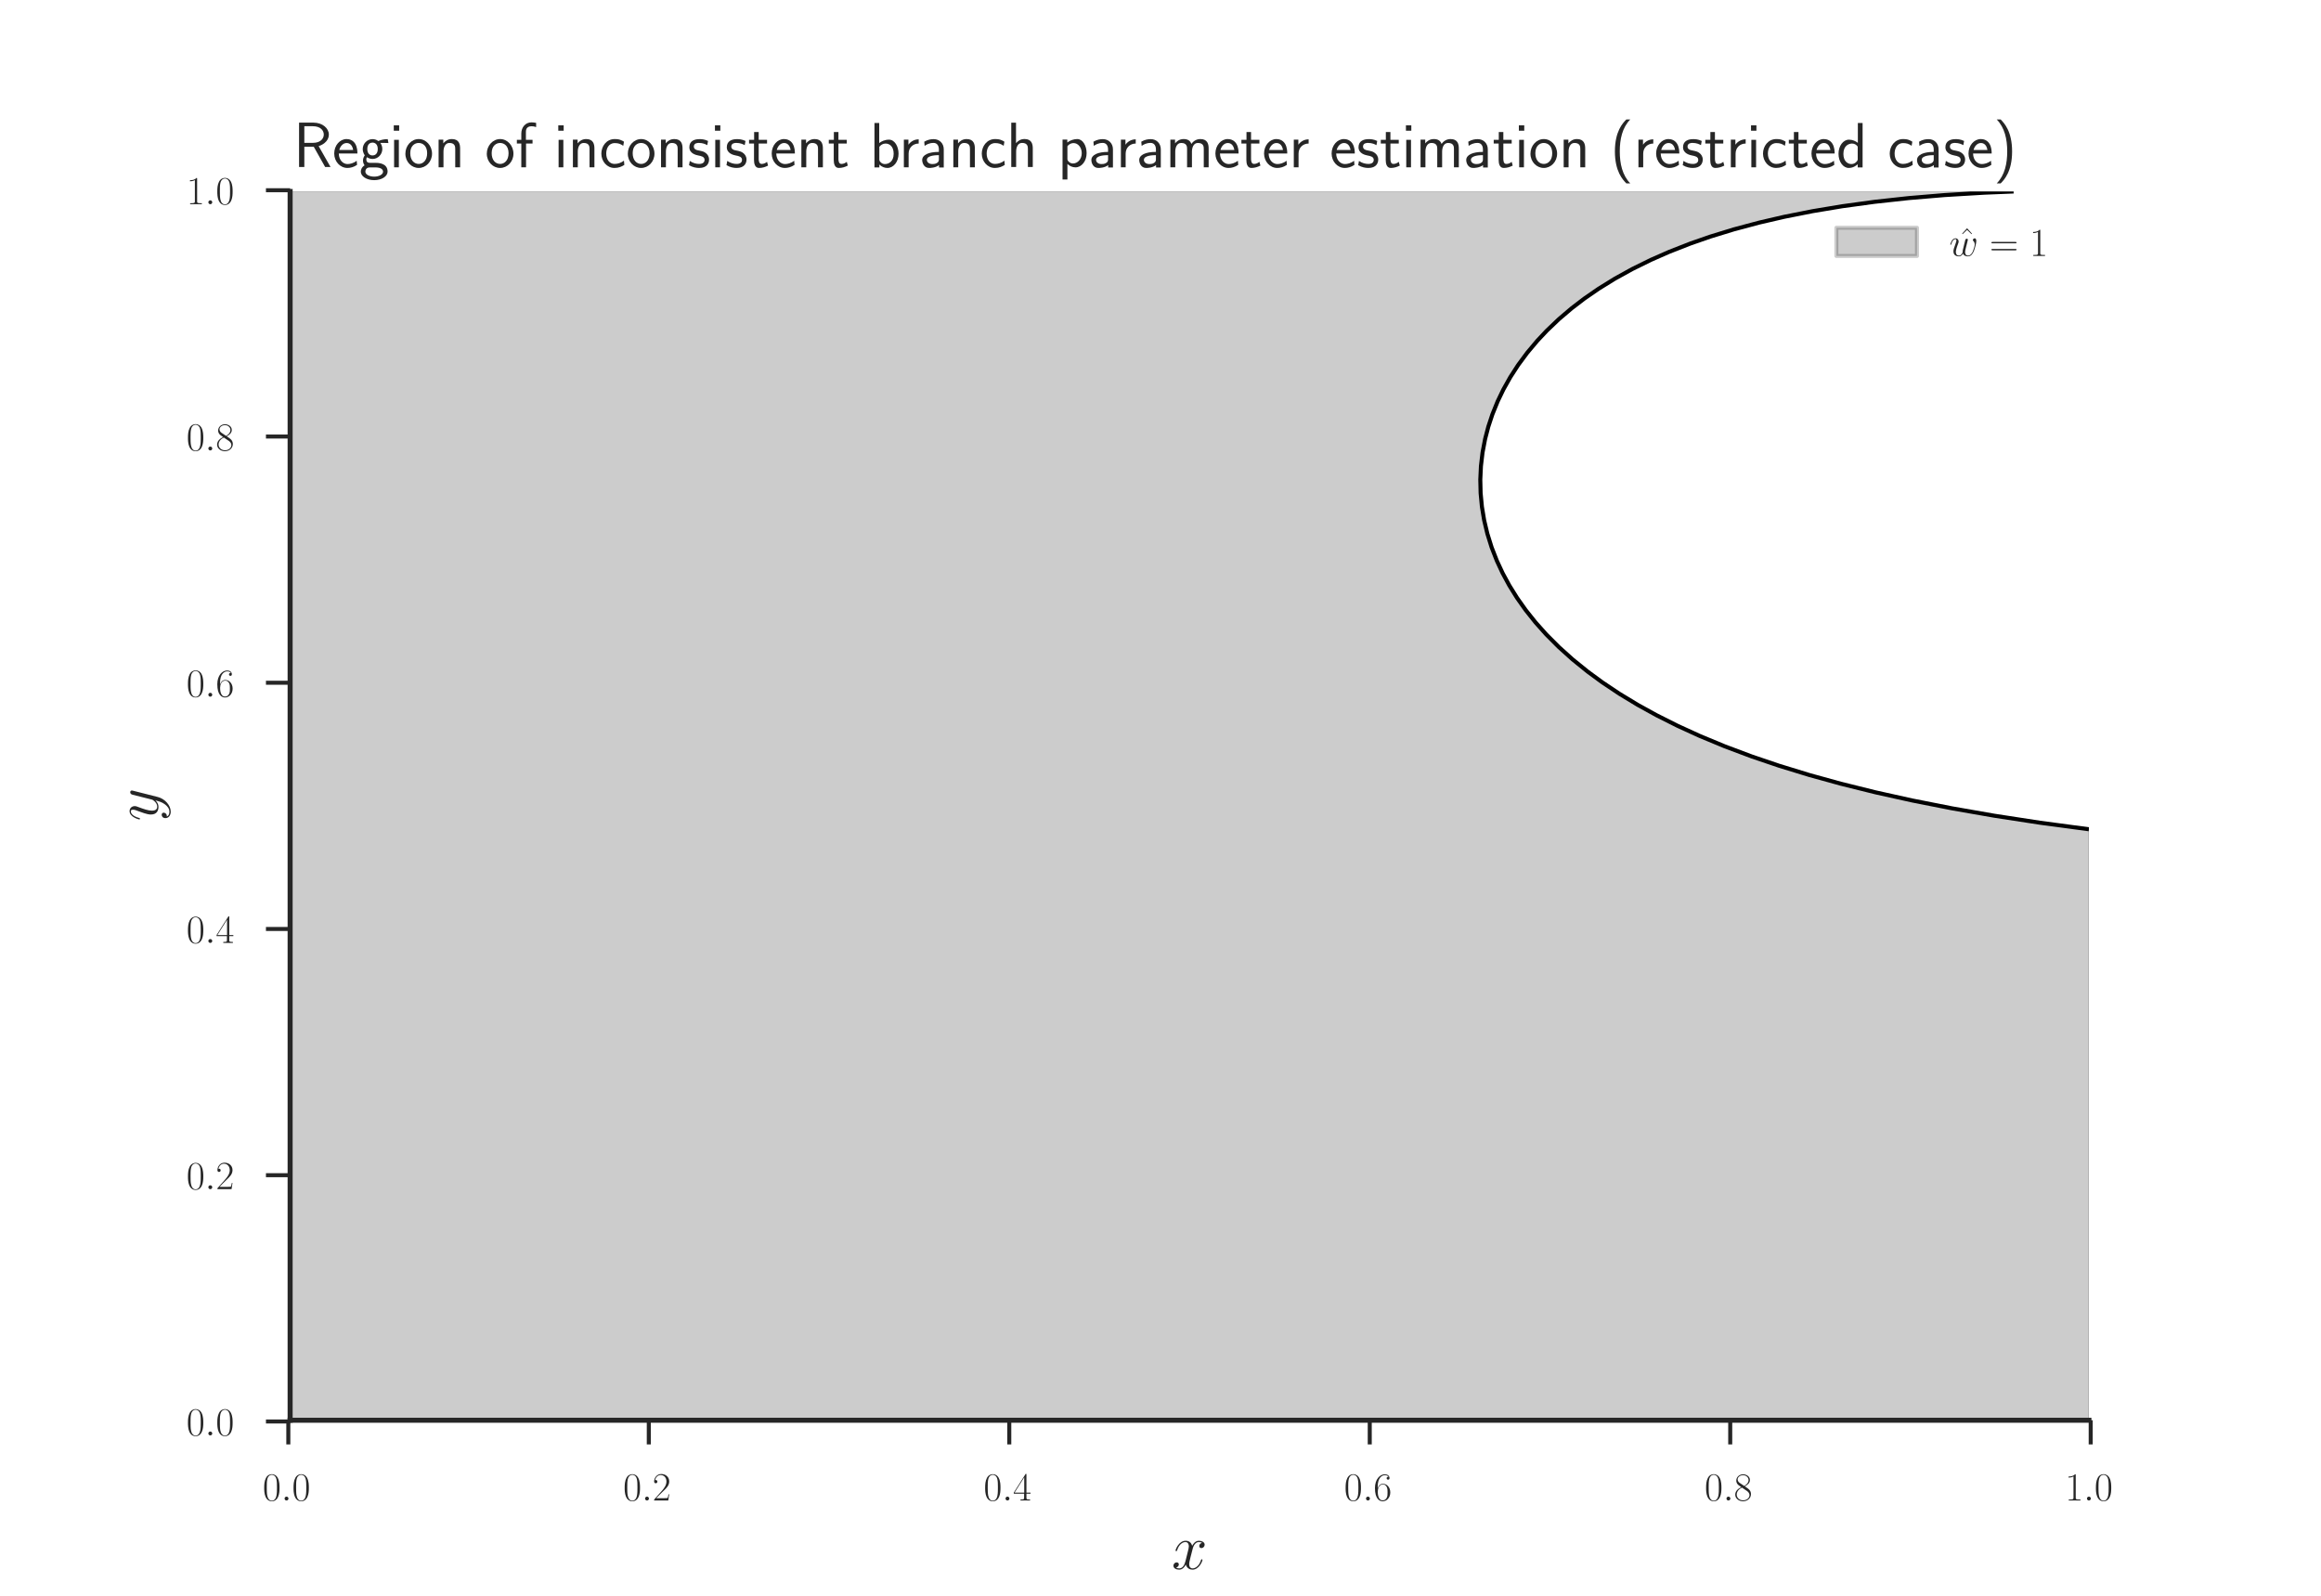 <?xml version="1.0" encoding="utf-8" standalone="no"?>
<!DOCTYPE svg PUBLIC "-//W3C//DTD SVG 1.1//EN"
  "http://www.w3.org/Graphics/SVG/1.1/DTD/svg11.dtd">
<!-- Created with matplotlib (http://matplotlib.org/) -->
<svg height="396pt" version="1.1" viewBox="0 0 576 396" width="576pt" xmlns="http://www.w3.org/2000/svg" xmlns:xlink="http://www.w3.org/1999/xlink">
 <defs>
  <style type="text/css">
*{stroke-linecap:butt;stroke-linejoin:round;}
  </style>
 </defs>
 <g id="figure_1">
  <g id="patch_1">
   <path d="M 0 396 
L 576 396 
L 576 0 
L 0 0 
z
" style="fill:#ffffff;"/>
  </g>
  <g id="axes_1">
   <g id="patch_2">
    <path d="M 72 352.44 
L 518.4 352.44 
L 518.4 47.52 
L 72 47.52 
z
" style="fill:#ffffff;"/>
   </g>
   <g id="matplotlib.axis_1">
    <g id="xtick_1">
     <g id="line2d_1">
      <defs>
       <path d="M 0 0 
L 0 6 
" id="m17aa225f60" style="stroke:#262626;"/>
      </defs>
      <g>
       <use style="fill:#262626;stroke:#262626;" x="71.553" xlink:href="#m17aa225f60" y="352.44"/>
      </g>
     </g>
     <g id="text_1">
      <!-- $0.0$ -->
      <defs>
       <path d="M 42 31.641 
C 42 37.75 41.906 48.125 37.703 56.109 
C 34 63.109 28.094 65.594 22.906 65.594 
C 18.094 65.594 12 63.406 8.203 56.203 
C 4.203 48.719 3.797 39.438 3.797 31.641 
C 3.797 25.953 3.906 17.281 7 9.672 
C 11.297 -0.609 19 -2 22.906 -2 
C 27.5 -2 34.5 -0.109 38.594 9.375 
C 41.594 16.281 42 24.359 42 31.641 
M 22.906 -0.406 
C 16.5 -0.406 12.703 5.078 11.297 12.688 
C 10.203 18.562 10.203 27.156 10.203 32.75 
C 10.203 40.438 10.203 46.828 11.5 52.922 
C 13.406 61.391 19 64 22.906 64 
C 27 64 32.297 61.297 34.203 53.125 
C 35.5 47.438 35.594 40.734 35.594 32.75 
C 35.594 26.25 35.594 18.266 34.406 12.375 
C 32.297 1.484 26.406 -0.406 22.906 -0.406 
" id="CMR17-48"/>
       <path d="M 18.406 4.797 
C 18.406 7.688 16 9.672 13.594 9.672 
C 10.703 9.672 8.703 7.281 8.703 4.891 
C 8.703 2 11.094 0 13.5 0 
C 16.406 0 18.406 2.391 18.406 4.797 
" id="CMMI12-58"/>
      </defs>
      <g style="fill:#262626;" transform="translate(65.188 372.358)scale(0.1 -0.1)">
       <use transform="scale(0.996)" xlink:href="#CMR17-48"/>
       <use transform="translate(45.69 0)scale(0.996)" xlink:href="#CMMI12-58"/>
       <use transform="translate(72.788 0)scale(0.996)" xlink:href="#CMR17-48"/>
      </g>
     </g>
    </g>
    <g id="xtick_2">
     <g id="line2d_2">
      <g>
       <use style="fill:#262626;stroke:#262626;" x="161.012" xlink:href="#m17aa225f60" y="352.44"/>
      </g>
     </g>
     <g id="text_2">
      <!-- $0.2$ -->
      <defs>
       <path d="M 41.703 15.453 
L 39.906 15.453 
C 38.906 8.375 38.094 7.172 37.703 6.562 
C 37.203 5.766 30 5.766 28.594 5.766 
L 9.406 5.766 
C 13 9.672 20 16.75 28.5 24.953 
C 34.594 30.734 41.703 37.531 41.703 47.422 
C 41.703 59.219 32.297 66 21.797 66 
C 10.797 66 4.094 56.312 4.094 47.344 
C 4.094 43.438 7 42.938 8.203 42.938 
C 9.203 42.938 12.203 43.547 12.203 47.031 
C 12.203 50.109 9.594 51 8.203 51 
C 7.594 51 7 50.906 6.594 50.703 
C 8.5 59.219 14.297 63.406 20.406 63.406 
C 29.094 63.406 34.797 56.516 34.797 47.422 
C 34.797 38.734 29.703 31.25 24 24.75 
L 4.094 2.281 
L 4.094 0 
L 39.297 0 
z
" id="CMR17-50"/>
      </defs>
      <g style="fill:#262626;" transform="translate(154.647 372.358)scale(0.1 -0.1)">
       <use transform="scale(0.996)" xlink:href="#CMR17-48"/>
       <use transform="translate(45.69 0)scale(0.996)" xlink:href="#CMMI12-58"/>
       <use transform="translate(72.788 0)scale(0.996)" xlink:href="#CMR17-50"/>
      </g>
     </g>
    </g>
    <g id="xtick_3">
     <g id="line2d_3">
      <g>
       <use style="fill:#262626;stroke:#262626;" x="250.471" xlink:href="#m17aa225f60" y="352.44"/>
      </g>
     </g>
     <g id="text_3">
      <!-- $0.4$ -->
      <defs>
       <path d="M 33.594 64.406 
C 33.594 66.5 33.5 66.5 31.703 66.5 
L 2 19.594 
L 2 17 
L 27.797 17 
L 27.797 7.141 
C 27.797 3.5 27.594 2.5 20.594 2.5 
L 18.703 2.5 
L 18.703 0 
C 21.906 0 27.297 0 30.703 0 
C 34.094 0 39.5 0 42.703 0 
L 42.703 2.5 
L 40.797 2.5 
C 33.797 2.5 33.594 3.5 33.594 7.141 
L 33.594 17 
L 43.797 17 
L 43.797 19.594 
L 33.594 19.594 
z
M 28.094 57.859 
L 28.094 19.594 
L 4 19.594 
z
" id="CMR17-52"/>
      </defs>
      <g style="fill:#262626;" transform="translate(244.106 372.358)scale(0.1 -0.1)">
       <use transform="scale(0.996)" xlink:href="#CMR17-48"/>
       <use transform="translate(45.69 0)scale(0.996)" xlink:href="#CMMI12-58"/>
       <use transform="translate(72.788 0)scale(0.996)" xlink:href="#CMR17-52"/>
      </g>
     </g>
    </g>
    <g id="xtick_4">
     <g id="line2d_4">
      <g>
       <use style="fill:#262626;stroke:#262626;" x="339.929" xlink:href="#m17aa225f60" y="352.44"/>
      </g>
     </g>
     <g id="text_4">
      <!-- $0.6$ -->
      <defs>
       <path d="M 10.594 34 
C 10.594 57.656 21.797 63 28.297 63 
C 30.406 63 35.5 62.641 37.5 59 
C 35.906 59 32.906 59 32.906 55.516 
C 32.906 52.828 35.094 51.922 36.5 51.922 
C 37.406 51.922 40.094 52.312 40.094 55.625 
C 40.094 61.781 35.094 65.297 28.203 65.297 
C 16.297 65.297 3.797 52.969 3.797 31 
C 3.797 3.953 15.094 -2 23.094 -2 
C 32.797 -2 42 6.672 42 20.047 
C 42 32.516 33.906 41.594 23.703 41.594 
C 17.594 41.594 13.094 37.609 10.594 30.625 
z
M 23.094 0.391 
C 10.797 0.391 10.797 18.75 10.797 22.438 
C 10.797 29.625 14.203 40 23.5 40 
C 25.203 40 30.094 40 33.406 33.125 
C 35.203 29.219 35.203 25.141 35.203 20.141 
C 35.203 14.75 35.203 10.781 33.094 6.781 
C 30.906 2.672 27.703 0.391 23.094 0.391 
" id="CMR17-54"/>
      </defs>
      <g style="fill:#262626;" transform="translate(333.564 372.358)scale(0.1 -0.1)">
       <use transform="scale(0.996)" xlink:href="#CMR17-48"/>
       <use transform="translate(45.69 0)scale(0.996)" xlink:href="#CMMI12-58"/>
       <use transform="translate(72.788 0)scale(0.996)" xlink:href="#CMR17-54"/>
      </g>
     </g>
    </g>
    <g id="xtick_5">
     <g id="line2d_5">
      <g>
       <use style="fill:#262626;stroke:#262626;" x="429.388" xlink:href="#m17aa225f60" y="352.44"/>
      </g>
     </g>
     <g id="text_5">
      <!-- $0.8$ -->
      <defs>
       <path d="M 27.203 35.375 
C 33.5 38.547 39.906 43.328 39.906 50.984 
C 39.906 60.016 31.094 65.297 23 65.297 
C 13.906 65.297 5.906 58.734 5.906 49.688 
C 5.906 47.203 6.5 42.922 10.406 39.141 
C 11.406 38.156 15.594 35.172 18.297 33.281 
C 13.797 30.984 3.297 25.531 3.297 14.594 
C 3.297 4.359 13.094 -2 22.797 -2 
C 33.5 -2 42.5 5.656 42.5 15.781 
C 42.5 24.844 36.406 29.016 32.406 31.703 
z
M 14.094 44.094 
C 13.297 44.594 9.297 47.672 9.297 52.359 
C 9.297 58.422 15.594 63 22.797 63 
C 30.703 63 36.5 57.438 36.5 50.969 
C 36.5 41.703 26.094 36.422 25.594 36.422 
C 25.5 36.422 25.406 36.422 24.594 37.031 
z
M 32.5 23.734 
C 34 22.641 38.797 19.375 38.797 13.297 
C 38.797 5.953 31.406 0.391 23 0.391 
C 13.906 0.391 7 6.844 7 14.688 
C 7 22.547 13.094 29.094 20 32.188 
z
" id="CMR17-56"/>
      </defs>
      <g style="fill:#262626;" transform="translate(423.023 372.358)scale(0.1 -0.1)">
       <use transform="scale(0.996)" xlink:href="#CMR17-48"/>
       <use transform="translate(45.69 0)scale(0.996)" xlink:href="#CMMI12-58"/>
       <use transform="translate(72.788 0)scale(0.996)" xlink:href="#CMR17-56"/>
      </g>
     </g>
    </g>
    <g id="xtick_6">
     <g id="line2d_6">
      <g>
       <use style="fill:#262626;stroke:#262626;" x="518.847" xlink:href="#m17aa225f60" y="352.44"/>
      </g>
     </g>
     <g id="text_6">
      <!-- $1.0$ -->
      <defs>
       <path d="M 26.594 63.406 
C 26.594 65.5 26.5 65.5 25.094 65.5 
C 21.203 61.188 15.297 59.797 9.703 59.797 
C 9.406 59.797 8.906 59.797 8.797 59.5 
C 8.703 59.297 8.703 59.094 8.703 57 
C 11.797 57 17 57.594 21 59.984 
L 21 7.203 
C 21 3.688 20.797 2.5 12.203 2.5 
L 9.203 2.5 
L 9.203 0 
C 14 0 19 0 23.797 0 
C 28.594 0 33.594 0 38.406 0 
L 38.406 2.5 
L 35.406 2.5 
C 26.797 2.5 26.594 3.594 26.594 7.156 
z
" id="CMR17-49"/>
      </defs>
      <g style="fill:#262626;" transform="translate(512.482 372.358)scale(0.1 -0.1)">
       <use transform="scale(0.996)" xlink:href="#CMR17-49"/>
       <use transform="translate(45.69 0)scale(0.996)" xlink:href="#CMMI12-58"/>
       <use transform="translate(72.788 0)scale(0.996)" xlink:href="#CMR17-48"/>
      </g>
     </g>
    </g>
    <g id="text_7">
     <!-- $x$ -->
     <defs>
      <path d="M 47.406 40.719 
C 44.203 40.109 43 37.719 43 35.828 
C 43 33.422 44.906 32.625 46.297 32.625 
C 49.297 32.625 51.406 35.219 51.406 37.922 
C 51.406 42.109 46.594 44 42.406 44 
C 36.297 44 32.906 38.016 32 36.125 
C 29.703 44 23.5 44 21.703 44 
C 11.5 44 6.094 30.938 6.094 28.734 
C 6.094 28.344 6.5 27.844 7.203 27.844 
C 8 27.844 8.203 28.438 8.406 28.844 
C 11.797 39.922 18.5 42.016 21.406 42.016 
C 25.906 42.016 26.797 37.812 26.797 35.422 
C 26.797 33.234 26.203 30.938 25 26.141 
L 21.594 12.469 
C 20.094 6.484 17.203 1 11.906 1 
C 11.406 1 8.906 1 6.797 2.297 
C 10.406 3 11.203 5.984 11.203 7.188 
C 11.203 9.188 9.703 10.375 7.797 10.375 
C 5.406 10.375 2.797 8.281 2.797 5.094 
C 2.797 0.891 7.5 -1 11.797 -1 
C 16.594 -1 20 2.797 22.094 6.891 
C 23.703 1 28.703 -1 32.406 -1 
C 42.594 -1 48 12.078 48 14.266 
C 48 14.766 47.594 15.172 47 15.172 
C 46.094 15.172 46 14.672 45.703 13.875 
C 43 5.094 37.203 1 32.703 1 
C 29.203 1 27.297 3.594 27.297 7.688 
C 27.297 9.875 27.703 11.469 29.297 18.062 
L 32.797 31.625 
C 34.297 37.625 37.703 42.016 42.297 42.016 
C 42.5 42.016 45.297 42.016 47.406 40.719 
" id="CMMI12-120"/>
     </defs>
     <g style="fill:#262626;" transform="translate(290.765 389.365)scale(0.16 -0.16)">
      <use transform="scale(0.996)" xlink:href="#CMMI12-120"/>
     </g>
    </g>
   </g>
   <g id="matplotlib.axis_2">
    <g id="ytick_1">
     <g id="line2d_7">
      <defs>
       <path d="M 0 0 
L -6 0 
" id="m633e5aa173" style="stroke:#262626;"/>
      </defs>
      <g>
       <use style="fill:#262626;stroke:#262626;" x="72" xlink:href="#m633e5aa173" y="352.746"/>
      </g>
     </g>
     <g id="text_8">
      <!-- $0.0$ -->
      <g style="fill:#262626;" transform="translate(46.27 356.205)scale(0.1 -0.1)">
       <use transform="scale(0.996)" xlink:href="#CMR17-48"/>
       <use transform="translate(45.69 0)scale(0.996)" xlink:href="#CMMI12-58"/>
       <use transform="translate(72.788 0)scale(0.996)" xlink:href="#CMR17-48"/>
      </g>
     </g>
    </g>
    <g id="ytick_2">
     <g id="line2d_8">
      <g>
       <use style="fill:#262626;stroke:#262626;" x="72" xlink:href="#m633e5aa173" y="291.639"/>
      </g>
     </g>
     <g id="text_9">
      <!-- $0.2$ -->
      <g style="fill:#262626;" transform="translate(46.27 295.099)scale(0.1 -0.1)">
       <use transform="scale(0.996)" xlink:href="#CMR17-48"/>
       <use transform="translate(45.69 0)scale(0.996)" xlink:href="#CMMI12-58"/>
       <use transform="translate(72.788 0)scale(0.996)" xlink:href="#CMR17-50"/>
      </g>
     </g>
    </g>
    <g id="ytick_3">
     <g id="line2d_9">
      <g>
       <use style="fill:#262626;stroke:#262626;" x="72" xlink:href="#m633e5aa173" y="230.533"/>
      </g>
     </g>
     <g id="text_10">
      <!-- $0.4$ -->
      <g style="fill:#262626;" transform="translate(46.27 233.992)scale(0.1 -0.1)">
       <use transform="scale(0.996)" xlink:href="#CMR17-48"/>
       <use transform="translate(45.69 0)scale(0.996)" xlink:href="#CMMI12-58"/>
       <use transform="translate(72.788 0)scale(0.996)" xlink:href="#CMR17-52"/>
      </g>
     </g>
    </g>
    <g id="ytick_4">
     <g id="line2d_10">
      <g>
       <use style="fill:#262626;stroke:#262626;" x="72" xlink:href="#m633e5aa173" y="169.427"/>
      </g>
     </g>
     <g id="text_11">
      <!-- $0.6$ -->
      <g style="fill:#262626;" transform="translate(46.27 172.886)scale(0.1 -0.1)">
       <use transform="scale(0.996)" xlink:href="#CMR17-48"/>
       <use transform="translate(45.69 0)scale(0.996)" xlink:href="#CMMI12-58"/>
       <use transform="translate(72.788 0)scale(0.996)" xlink:href="#CMR17-54"/>
      </g>
     </g>
    </g>
    <g id="ytick_5">
     <g id="line2d_11">
      <g>
       <use style="fill:#262626;stroke:#262626;" x="72" xlink:href="#m633e5aa173" y="108.321"/>
      </g>
     </g>
     <g id="text_12">
      <!-- $0.8$ -->
      <g style="fill:#262626;" transform="translate(46.27 111.78)scale(0.1 -0.1)">
       <use transform="scale(0.996)" xlink:href="#CMR17-48"/>
       <use transform="translate(45.69 0)scale(0.996)" xlink:href="#CMMI12-58"/>
       <use transform="translate(72.788 0)scale(0.996)" xlink:href="#CMR17-56"/>
      </g>
     </g>
    </g>
    <g id="ytick_6">
     <g id="line2d_12">
      <g>
       <use style="fill:#262626;stroke:#262626;" x="72" xlink:href="#m633e5aa173" y="47.214"/>
      </g>
     </g>
     <g id="text_13">
      <!-- $1.0$ -->
      <g style="fill:#262626;" transform="translate(46.27 50.674)scale(0.1 -0.1)">
       <use transform="scale(0.996)" xlink:href="#CMR17-49"/>
       <use transform="translate(45.69 0)scale(0.996)" xlink:href="#CMMI12-58"/>
       <use transform="translate(72.788 0)scale(0.996)" xlink:href="#CMR17-48"/>
      </g>
     </g>
    </g>
    <g id="text_14">
     <!-- $y$ -->
     <defs>
      <path d="M 26.297 -10.938 
C 23.594 -14.672 19.703 -18 14.797 -18 
C 13.594 -18 8.797 -18 7.297 -13.891 
C 7.594 -13.984 8.094 -13.984 8.297 -13.984 
C 11.297 -13.984 13.297 -11.391 13.297 -9.094 
C 13.297 -6.797 11.406 -6 9.906 -6 
C 8.297 -6 4.797 -7.156 4.797 -11.859 
C 4.797 -16.734 9.094 -20.094 14.797 -20.094 
C 24.797 -20.094 34.906 -10.938 37.703 0.094 
L 47.5 38.828 
C 47.594 39.328 47.797 39.938 47.797 40.531 
C 47.797 42.016 46.594 43.016 45.094 43.016 
C 44.203 43.016 42.094 42.609 41.297 39.609 
L 33.906 10.281 
C 33.406 8.484 33.406 8.281 32.594 7.188 
C 30.594 4.391 27.297 1 22.5 1 
C 16.906 1 16.406 6.484 16.406 9.188 
C 16.406 14.875 19.094 22.547 21.797 29.734 
C 22.906 32.625 23.5 34.031 23.5 36.016 
C 23.5 40.219 20.5 44 15.594 44 
C 6.406 44 2.703 29.531 2.703 28.734 
C 2.703 28.344 3.094 27.844 3.797 27.844 
C 4.703 27.844 4.797 28.234 5.203 29.641 
C 7.594 38.016 11.406 42.016 15.297 42.016 
C 16.203 42.016 17.906 42.016 17.906 38.719 
C 17.906 36.125 16.797 33.234 15.297 29.438 
C 10.406 16.359 10.406 13.078 10.406 10.672 
C 10.406 1.203 17.203 -1 22.203 -1 
C 25.094 -1 28.703 -0.094 32.203 3.594 
L 32.297 3.5 
C 30.797 -2.297 29.797 -6.125 26.297 -10.938 
" id="CMMI12-121"/>
     </defs>
     <g style="fill:#262626;" transform="translate(39.17 203.785)rotate(-90)scale(0.16 -0.16)">
      <use transform="scale(0.996)" xlink:href="#CMMI12-121"/>
     </g>
    </g>
   </g>
   <g id="PolyCollection_1">
    <defs>
     <path d="M 518.4 -43.56 
L 518.4 -190.212 
L 518.377 -190.215 
L 517.953 -190.268 
L 517.505 -190.324 
L 517.058 -190.38 
L 516.611 -190.437 
L 516.164 -190.494 
L 515.957 -190.52 
L 515.716 -190.551 
L 515.269 -190.609 
L 514.822 -190.667 
L 514.374 -190.725 
L 513.927 -190.784 
L 513.605 -190.826 
L 513.48 -190.842 
L 513.032 -190.902 
L 512.585 -190.961 
L 512.138 -191.021 
L 511.691 -191.081 
L 511.315 -191.132 
L 511.243 -191.141 
L 510.796 -191.202 
L 510.349 -191.263 
L 509.901 -191.324 
L 509.454 -191.386 
L 509.085 -191.437 
L 509.007 -191.448 
L 508.56 -191.51 
L 508.112 -191.573 
L 507.665 -191.636 
L 507.218 -191.699 
L 506.911 -191.743 
L 506.77 -191.763 
L 506.323 -191.827 
L 505.876 -191.891 
L 505.428 -191.956 
L 504.981 -192.021 
L 504.792 -192.048 
L 504.534 -192.086 
L 504.087 -192.152 
L 503.639 -192.218 
L 503.192 -192.284 
L 502.745 -192.351 
L 502.724 -192.354 
L 502.297 -192.418 
L 501.85 -192.485 
L 501.403 -192.553 
L 500.956 -192.621 
L 500.705 -192.659 
L 500.508 -192.689 
L 500.061 -192.758 
L 499.614 -192.827 
L 499.166 -192.897 
L 498.733 -192.965 
L 498.719 -192.967 
L 498.272 -193.037 
L 497.824 -193.108 
L 497.377 -193.179 
L 496.93 -193.25 
L 496.806 -193.27 
L 496.483 -193.322 
L 496.035 -193.394 
L 495.588 -193.467 
L 495.141 -193.54 
L 494.922 -193.576 
L 494.693 -193.613 
L 494.246 -193.687 
L 493.799 -193.761 
L 493.352 -193.836 
L 493.078 -193.881 
L 492.904 -193.91 
L 492.457 -193.986 
L 492.01 -194.062 
L 491.562 -194.138 
L 491.275 -194.187 
L 491.115 -194.214 
L 490.668 -194.291 
L 490.22 -194.368 
L 489.773 -194.446 
L 489.509 -194.492 
L 489.326 -194.524 
L 488.879 -194.603 
L 488.431 -194.682 
L 487.984 -194.761 
L 487.779 -194.798 
L 487.537 -194.841 
L 487.089 -194.922 
L 486.642 -195.002 
L 486.195 -195.083 
L 486.085 -195.103 
L 485.747 -195.165 
L 485.3 -195.247 
L 484.853 -195.33 
L 484.424 -195.409 
L 484.406 -195.412 
L 483.958 -195.496 
L 483.511 -195.58 
L 483.064 -195.664 
L 482.796 -195.714 
L 482.616 -195.749 
L 482.169 -195.834 
L 481.722 -195.919 
L 481.275 -196.006 
L 481.2 -196.02 
L 480.827 -196.092 
L 480.38 -196.179 
L 479.933 -196.267 
L 479.634 -196.326 
L 479.485 -196.355 
L 479.038 -196.443 
L 478.591 -196.532 
L 478.143 -196.622 
L 478.097 -196.631 
L 477.696 -196.712 
L 477.249 -196.802 
L 476.802 -196.893 
L 476.588 -196.937 
L 476.354 -196.984 
L 475.907 -197.076 
L 475.46 -197.169 
L 475.107 -197.242 
L 475.012 -197.262 
L 474.565 -197.355 
L 474.118 -197.449 
L 473.671 -197.544 
L 473.652 -197.548 
L 473.223 -197.639 
L 472.776 -197.734 
L 472.329 -197.83 
L 472.223 -197.853 
L 471.881 -197.927 
L 471.434 -198.024 
L 470.987 -198.122 
L 470.819 -198.159 
L 470.539 -198.22 
L 470.092 -198.319 
L 469.645 -198.418 
L 469.439 -198.464 
L 469.198 -198.518 
L 468.75 -198.619 
L 468.303 -198.72 
L 468.082 -198.77 
L 467.856 -198.821 
L 467.408 -198.923 
L 466.961 -199.026 
L 466.748 -199.075 
L 466.514 -199.129 
L 466.067 -199.233 
L 465.619 -199.338 
L 465.436 -199.381 
L 465.172 -199.443 
L 464.725 -199.549 
L 464.277 -199.655 
L 464.146 -199.686 
L 463.83 -199.762 
L 463.383 -199.869 
L 462.935 -199.977 
L 462.876 -199.992 
L 462.488 -200.086 
L 462.041 -200.196 
L 461.627 -200.297 
L 461.594 -200.306 
L 461.146 -200.416 
L 460.699 -200.528 
L 460.397 -200.603 
L 460.252 -200.639 
L 459.804 -200.752 
L 459.357 -200.865 
L 459.187 -200.908 
L 458.91 -200.979 
L 458.463 -201.094 
L 458.015 -201.209 
L 457.995 -201.214 
L 457.568 -201.325 
L 457.121 -201.441 
L 456.822 -201.52 
L 456.673 -201.559 
L 456.226 -201.676 
L 455.779 -201.795 
L 455.666 -201.825 
L 455.331 -201.914 
L 454.884 -202.034 
L 454.527 -202.131 
L 454.437 -202.155 
L 453.99 -202.277 
L 453.542 -202.399 
L 453.406 -202.436 
L 453.095 -202.522 
L 452.648 -202.645 
L 452.301 -202.742 
L 452.2 -202.77 
L 451.753 -202.895 
L 451.306 -203.021 
L 451.212 -203.047 
L 450.859 -203.147 
L 450.411 -203.275 
L 450.139 -203.353 
L 449.964 -203.403 
L 449.517 -203.532 
L 449.081 -203.658 
L 449.069 -203.662 
L 448.622 -203.792 
L 448.175 -203.924 
L 448.038 -203.964 
L 447.727 -204.056 
L 447.28 -204.189 
L 447.01 -204.269 
L 446.833 -204.322 
L 446.386 -204.457 
L 445.996 -204.575 
L 445.938 -204.592 
L 445.491 -204.729 
L 445.044 -204.866 
L 444.996 -204.88 
L 444.596 -205.004 
L 444.149 -205.142 
L 444.01 -205.186 
L 443.702 -205.282 
L 443.255 -205.423 
L 443.037 -205.491 
L 442.807 -205.564 
L 442.36 -205.707 
L 442.077 -205.797 
L 441.913 -205.85 
L 441.465 -205.994 
L 441.13 -206.103 
L 441.018 -206.139 
L 440.571 -206.285 
L 440.196 -206.408 
L 440.123 -206.432 
L 439.676 -206.58 
L 439.274 -206.714 
L 439.229 -206.729 
L 438.782 -206.878 
L 438.364 -207.019 
L 438.334 -207.029 
L 437.887 -207.181 
L 437.466 -207.325 
L 437.44 -207.334 
L 436.992 -207.487 
L 436.579 -207.63 
L 436.545 -207.642 
L 436.098 -207.798 
L 435.704 -207.936 
L 435.651 -207.955 
L 435.203 -208.112 
L 434.84 -208.241 
L 434.756 -208.271 
L 434.309 -208.431 
L 433.987 -208.547 
L 433.861 -208.592 
L 433.414 -208.754 
L 433.144 -208.852 
L 432.967 -208.917 
L 432.519 -209.082 
L 432.313 -209.158 
L 432.072 -209.247 
L 431.625 -209.413 
L 431.491 -209.463 
L 431.178 -209.581 
L 430.73 -209.75 
L 430.68 -209.769 
L 430.283 -209.92 
L 429.878 -210.074 
L 429.836 -210.091 
L 429.388 -210.263 
L 429.087 -210.38 
L 428.941 -210.437 
L 428.494 -210.611 
L 428.305 -210.685 
L 428.046 -210.787 
L 427.599 -210.964 
L 427.532 -210.991 
L 427.152 -211.143 
L 426.769 -211.297 
L 426.705 -211.322 
L 426.257 -211.503 
L 426.015 -211.602 
L 425.81 -211.686 
L 425.363 -211.869 
L 425.269 -211.908 
L 424.915 -212.054 
L 424.533 -212.213 
L 424.468 -212.24 
L 424.021 -212.428 
L 423.805 -212.519 
L 423.574 -212.617 
L 423.126 -212.807 
L 423.086 -212.824 
L 422.679 -212.999 
L 422.375 -213.13 
L 422.232 -213.192 
L 421.784 -213.386 
L 421.672 -213.435 
L 421.337 -213.582 
L 420.978 -213.741 
L 420.89 -213.78 
L 420.442 -213.979 
L 420.291 -214.046 
L 419.995 -214.179 
L 419.613 -214.352 
L 419.548 -214.381 
L 419.101 -214.585 
L 418.942 -214.657 
L 418.653 -214.79 
L 418.279 -214.963 
L 418.206 -214.997 
L 417.759 -215.205 
L 417.623 -215.268 
L 417.311 -215.415 
L 416.974 -215.574 
L 416.864 -215.626 
L 416.417 -215.84 
L 416.333 -215.88 
L 415.97 -216.054 
L 415.699 -216.185 
L 415.522 -216.271 
L 415.075 -216.489 
L 415.073 -216.491 
L 414.628 -216.71 
L 414.453 -216.796 
L 414.18 -216.931 
L 413.84 -217.102 
L 413.733 -217.155 
L 413.286 -217.381 
L 413.233 -217.407 
L 412.838 -217.608 
L 412.634 -217.713 
L 412.391 -217.837 
L 412.041 -218.018 
L 411.944 -218.068 
L 411.497 -218.302 
L 411.454 -218.324 
L 411.049 -218.537 
L 410.874 -218.629 
L 410.602 -218.774 
L 410.3 -218.935 
L 410.155 -219.013 
L 409.733 -219.24 
L 409.707 -219.254 
L 409.26 -219.497 
L 409.171 -219.546 
L 408.813 -219.743 
L 408.616 -219.851 
L 408.366 -219.99 
L 408.066 -220.157 
L 407.918 -220.24 
L 407.523 -220.462 
L 407.471 -220.492 
L 407.024 -220.746 
L 406.985 -220.768 
L 406.576 -221.003 
L 406.453 -221.074 
L 406.129 -221.261 
L 405.927 -221.379 
L 405.682 -221.523 
L 405.406 -221.685 
L 405.234 -221.786 
L 404.891 -221.99 
L 404.787 -222.052 
L 404.382 -222.296 
L 404.34 -222.321 
L 403.893 -222.592 
L 403.877 -222.601 
L 403.445 -222.866 
L 403.378 -222.907 
L 402.998 -223.142 
L 402.885 -223.212 
L 402.551 -223.421 
L 402.396 -223.518 
L 402.103 -223.703 
L 401.913 -223.823 
L 401.656 -223.987 
L 401.435 -224.129 
L 401.209 -224.275 
L 400.962 -224.434 
L 400.762 -224.565 
L 400.493 -224.74 
L 400.314 -224.858 
L 400.03 -225.045 
L 399.867 -225.154 
L 399.572 -225.351 
L 399.42 -225.453 
L 399.118 -225.657 
L 398.972 -225.755 
L 398.669 -225.962 
L 398.525 -226.061 
L 398.225 -226.268 
L 398.078 -226.37 
L 397.785 -226.573 
L 397.63 -226.682 
L 397.35 -226.879 
L 397.183 -226.997 
L 396.92 -227.184 
L 396.736 -227.316 
L 396.494 -227.49 
L 396.289 -227.638 
L 396.072 -227.795 
L 395.841 -227.964 
L 395.655 -228.101 
L 395.394 -228.294 
L 395.243 -228.406 
L 394.947 -228.627 
L 394.834 -228.712 
L 394.499 -228.965 
L 394.43 -229.017 
L 394.052 -229.306 
L 394.03 -229.323 
L 393.634 -229.628 
L 393.605 -229.651 
L 393.242 -229.934 
L 393.158 -230.001 
L 392.855 -230.239 
L 392.71 -230.354 
L 392.471 -230.545 
L 392.263 -230.713 
L 392.092 -230.851 
L 391.816 -231.075 
L 391.716 -231.156 
L 391.368 -231.442 
L 391.345 -231.462 
L 390.977 -231.767 
L 390.921 -231.814 
L 390.613 -232.073 
L 390.474 -232.191 
L 390.253 -232.378 
L 390.026 -232.572 
L 389.897 -232.684 
L 389.579 -232.959 
L 389.544 -232.989 
L 389.195 -233.295 
L 389.132 -233.351 
L 388.85 -233.6 
L 388.685 -233.748 
L 388.509 -233.906 
L 388.237 -234.151 
L 388.171 -234.211 
L 387.836 -234.517 
L 387.79 -234.56 
L 387.506 -234.822 
L 387.343 -234.974 
L 387.179 -235.128 
L 386.895 -235.395 
L 386.855 -235.434 
L 386.535 -235.739 
L 386.448 -235.822 
L 386.218 -236.045 
L 386.001 -236.256 
L 385.904 -236.35 
L 385.594 -236.656 
L 385.554 -236.696 
L 385.287 -236.961 
L 385.106 -237.143 
L 384.984 -237.267 
L 384.684 -237.572 
L 384.659 -237.598 
L 384.387 -237.878 
L 384.212 -238.06 
L 384.093 -238.183 
L 383.803 -238.489 
L 383.764 -238.53 
L 383.516 -238.794 
L 383.317 -239.008 
L 383.232 -239.1 
L 382.951 -239.405 
L 382.87 -239.494 
L 382.673 -239.711 
L 382.422 -239.99 
L 382.398 -240.016 
L 382.127 -240.322 
L 381.975 -240.494 
L 381.858 -240.628 
L 381.592 -240.933 
L 381.528 -241.008 
L 381.33 -241.239 
L 381.081 -241.532 
L 381.07 -241.544 
L 380.813 -241.85 
L 380.633 -242.066 
L 380.56 -242.155 
L 380.309 -242.461 
L 380.186 -242.612 
L 380.061 -242.766 
L 379.816 -243.072 
L 379.739 -243.169 
L 379.573 -243.377 
L 379.334 -243.683 
L 379.291 -243.738 
L 379.097 -243.988 
L 378.864 -244.294 
L 378.844 -244.32 
L 378.633 -244.599 
L 378.404 -244.905 
L 378.397 -244.915 
L 378.179 -245.211 
L 377.956 -245.516 
L 377.949 -245.525 
L 377.736 -245.822 
L 377.518 -246.127 
L 377.502 -246.15 
L 377.304 -246.433 
L 377.091 -246.738 
L 377.055 -246.791 
L 376.882 -247.044 
L 376.675 -247.349 
L 376.608 -247.45 
L 376.471 -247.655 
L 376.269 -247.96 
L 376.16 -248.127 
L 376.07 -248.266 
L 375.873 -248.571 
L 375.713 -248.824 
L 375.68 -248.877 
L 375.488 -249.182 
L 375.299 -249.488 
L 375.266 -249.542 
L 375.113 -249.793 
L 374.929 -250.099 
L 374.818 -250.284 
L 374.747 -250.405 
L 374.568 -250.71 
L 374.392 -251.016 
L 374.371 -251.051 
L 374.217 -251.321 
L 374.046 -251.627 
L 373.924 -251.846 
L 373.876 -251.932 
L 373.709 -252.238 
L 373.545 -252.543 
L 373.477 -252.672 
L 373.383 -252.849 
L 373.223 -253.154 
L 373.065 -253.46 
L 373.029 -253.531 
L 372.91 -253.765 
L 372.757 -254.071 
L 372.607 -254.376 
L 372.582 -254.428 
L 372.459 -254.682 
L 372.313 -254.987 
L 372.169 -255.293 
L 372.135 -255.367 
L 372.028 -255.599 
L 371.889 -255.904 
L 371.752 -256.21 
L 371.687 -256.356 
L 371.617 -256.515 
L 371.485 -256.821 
L 371.355 -257.126 
L 371.24 -257.401 
L 371.227 -257.432 
L 371.101 -257.737 
L 370.978 -258.043 
L 370.857 -258.348 
L 370.793 -258.512 
L 370.737 -258.654 
L 370.62 -258.959 
L 370.506 -259.265 
L 370.393 -259.57 
L 370.345 -259.702 
L 370.283 -259.876 
L 370.174 -260.182 
L 370.068 -260.487 
L 369.964 -260.793 
L 369.898 -260.99 
L 369.862 -261.098 
L 369.762 -261.404 
L 369.665 -261.709 
L 369.569 -262.015 
L 369.476 -262.32 
L 369.451 -262.403 
L 369.384 -262.626 
L 369.295 -262.931 
L 369.208 -263.237 
L 369.123 -263.542 
L 369.04 -263.848 
L 369.004 -263.984 
L 368.959 -264.153 
L 368.88 -264.459 
L 368.803 -264.764 
L 368.728 -265.07 
L 368.655 -265.376 
L 368.584 -265.681 
L 368.556 -265.805 
L 368.515 -265.987 
L 368.449 -266.292 
L 368.384 -266.598 
L 368.321 -266.903 
L 368.261 -267.209 
L 368.202 -267.514 
L 368.145 -267.82 
L 368.109 -268.023 
L 368.091 -268.125 
L 368.038 -268.431 
L 367.987 -268.736 
L 367.939 -269.042 
L 367.892 -269.347 
L 367.847 -269.653 
L 367.805 -269.959 
L 367.764 -270.264 
L 367.725 -270.57 
L 367.689 -270.875 
L 367.662 -271.111 
L 367.654 -271.181 
L 367.621 -271.486 
L 367.59 -271.792 
L 367.561 -272.097 
L 367.534 -272.403 
L 367.509 -272.708 
L 367.486 -273.014 
L 367.465 -273.319 
L 367.446 -273.625 
L 367.429 -273.93 
L 367.414 -274.236 
L 367.401 -274.541 
L 367.39 -274.847 
L 367.381 -275.153 
L 367.373 -275.458 
L 367.368 -275.764 
L 367.365 -276.069 
L 367.363 -276.375 
L 367.364 -276.68 
L 367.366 -276.986 
L 367.371 -277.291 
L 367.377 -277.597 
L 367.386 -277.902 
L 367.396 -278.208 
L 367.408 -278.513 
L 367.423 -278.819 
L 367.439 -279.124 
L 367.457 -279.43 
L 367.477 -279.736 
L 367.5 -280.041 
L 367.524 -280.347 
L 367.55 -280.652 
L 367.578 -280.958 
L 367.608 -281.263 
L 367.64 -281.569 
L 367.662 -281.763 
L 367.674 -281.874 
L 367.71 -282.18 
L 367.748 -282.485 
L 367.788 -282.791 
L 367.83 -283.096 
L 367.874 -283.402 
L 367.92 -283.707 
L 367.968 -284.013 
L 368.018 -284.318 
L 368.07 -284.624 
L 368.109 -284.843 
L 368.124 -284.93 
L 368.18 -285.235 
L 368.238 -285.541 
L 368.298 -285.846 
L 368.361 -286.152 
L 368.425 -286.457 
L 368.491 -286.763 
L 368.556 -287.054 
L 368.56 -287.068 
L 368.63 -287.374 
L 368.702 -287.679 
L 368.777 -287.985 
L 368.853 -288.29 
L 368.932 -288.596 
L 369.004 -288.866 
L 369.013 -288.901 
L 369.096 -289.207 
L 369.181 -289.513 
L 369.268 -289.818 
L 369.357 -290.124 
L 369.448 -290.429 
L 369.451 -290.438 
L 369.542 -290.735 
L 369.637 -291.04 
L 369.735 -291.346 
L 369.835 -291.651 
L 369.898 -291.841 
L 369.937 -291.957 
L 370.041 -292.262 
L 370.148 -292.568 
L 370.256 -292.873 
L 370.345 -293.12 
L 370.367 -293.179 
L 370.48 -293.484 
L 370.595 -293.79 
L 370.713 -294.095 
L 370.793 -294.3 
L 370.832 -294.401 
L 370.954 -294.707 
L 371.079 -295.012 
L 371.205 -295.318 
L 371.24 -295.4 
L 371.334 -295.623 
L 371.465 -295.929 
L 371.598 -296.234 
L 371.687 -296.434 
L 371.734 -296.54 
L 371.872 -296.845 
L 372.013 -297.151 
L 372.135 -297.412 
L 372.155 -297.456 
L 372.301 -297.762 
L 372.448 -298.067 
L 372.582 -298.34 
L 372.598 -298.373 
L 372.75 -298.678 
L 372.905 -298.984 
L 373.029 -299.225 
L 373.062 -299.289 
L 373.222 -299.595 
L 373.384 -299.901 
L 373.477 -300.072 
L 373.549 -300.206 
L 373.716 -300.512 
L 373.886 -300.817 
L 373.924 -300.885 
L 374.058 -301.123 
L 374.233 -301.428 
L 374.371 -301.667 
L 374.41 -301.734 
L 374.59 -302.039 
L 374.773 -302.345 
L 374.818 -302.42 
L 374.958 -302.65 
L 375.146 -302.956 
L 375.266 -303.148 
L 375.336 -303.261 
L 375.529 -303.567 
L 375.713 -303.853 
L 375.725 -303.872 
L 375.924 -304.178 
L 376.125 -304.484 
L 376.16 -304.536 
L 376.33 -304.789 
L 376.537 -305.095 
L 376.608 -305.198 
L 376.746 -305.4 
L 376.959 -305.706 
L 377.055 -305.842 
L 377.175 -306.011 
L 377.393 -306.317 
L 377.502 -306.468 
L 377.614 -306.622 
L 377.839 -306.928 
L 377.949 -307.077 
L 378.066 -307.233 
L 378.296 -307.539 
L 378.397 -307.671 
L 378.529 -307.844 
L 378.766 -308.15 
L 378.844 -308.25 
L 379.005 -308.455 
L 379.248 -308.761 
L 379.291 -308.815 
L 379.493 -309.066 
L 379.739 -309.368 
L 379.742 -309.372 
L 379.994 -309.678 
L 380.186 -309.907 
L 380.249 -309.983 
L 380.508 -310.289 
L 380.633 -310.435 
L 380.77 -310.594 
L 381.035 -310.9 
L 381.081 -310.951 
L 381.304 -311.205 
L 381.528 -311.457 
L 381.576 -311.511 
L 381.851 -311.816 
L 381.975 -311.952 
L 382.13 -312.122 
L 382.412 -312.427 
L 382.422 -312.438 
L 382.698 -312.733 
L 382.87 -312.914 
L 382.988 -313.038 
L 383.281 -313.344 
L 383.317 -313.381 
L 383.578 -313.649 
L 383.764 -313.839 
L 383.878 -313.955 
L 384.183 -314.261 
L 384.212 -314.289 
L 384.491 -314.566 
L 384.659 -314.73 
L 384.803 -314.872 
L 385.106 -315.165 
L 385.119 -315.177 
L 385.439 -315.483 
L 385.554 -315.591 
L 385.763 -315.788 
L 386.001 -316.01 
L 386.091 -316.094 
L 386.423 -316.399 
L 386.448 -316.422 
L 386.759 -316.705 
L 386.895 -316.827 
L 387.1 -317.01 
L 387.343 -317.226 
L 387.445 -317.316 
L 387.79 -317.618 
L 387.794 -317.621 
L 388.147 -317.927 
L 388.237 -318.004 
L 388.505 -318.232 
L 388.685 -318.384 
L 388.868 -318.538 
L 389.132 -318.758 
L 389.235 -318.843 
L 389.579 -319.126 
L 389.607 -319.149 
L 389.983 -319.455 
L 390.026 -319.489 
L 390.365 -319.76 
L 390.474 -319.846 
L 390.751 -320.066 
L 390.921 -320.199 
L 391.142 -320.371 
L 391.368 -320.546 
L 391.538 -320.677 
L 391.816 -320.888 
L 391.94 -320.982 
L 392.263 -321.225 
L 392.346 -321.288 
L 392.71 -321.558 
L 392.758 -321.593 
L 393.158 -321.886 
L 393.175 -321.899 
L 393.597 -322.204 
L 393.605 -322.21 
L 394.026 -322.51 
L 394.052 -322.529 
L 394.459 -322.815 
L 394.499 -322.843 
L 394.899 -323.121 
L 394.947 -323.154 
L 395.344 -323.426 
L 395.394 -323.46 
L 395.795 -323.732 
L 395.841 -323.763 
L 396.253 -324.038 
L 396.289 -324.061 
L 396.716 -324.343 
L 396.736 -324.356 
L 397.183 -324.647 
L 397.186 -324.649 
L 397.63 -324.934 
L 397.662 -324.954 
L 398.078 -325.217 
L 398.145 -325.26 
L 398.525 -325.497 
L 398.634 -325.565 
L 398.972 -325.774 
L 399.13 -325.871 
L 399.42 -326.047 
L 399.633 -326.176 
L 399.867 -326.317 
L 400.143 -326.482 
L 400.314 -326.583 
L 400.66 -326.787 
L 400.762 -326.846 
L 401.185 -327.093 
L 401.209 -327.107 
L 401.656 -327.363 
L 401.717 -327.398 
L 402.103 -327.617 
L 402.257 -327.704 
L 402.551 -327.868 
L 402.805 -328.009 
L 402.998 -328.116 
L 403.36 -328.315 
L 403.445 -328.361 
L 403.893 -328.603 
L 403.924 -328.62 
L 404.34 -328.843 
L 404.496 -328.926 
L 404.787 -329.079 
L 405.077 -329.232 
L 405.234 -329.313 
L 405.667 -329.537 
L 405.682 -329.545 
L 406.129 -329.773 
L 406.266 -329.843 
L 406.576 -329.999 
L 406.874 -330.148 
L 407.024 -330.223 
L 407.471 -330.444 
L 407.491 -330.454 
L 407.918 -330.662 
L 408.118 -330.759 
L 408.366 -330.878 
L 408.755 -331.065 
L 408.813 -331.092 
L 409.26 -331.303 
L 409.402 -331.37 
L 409.707 -331.512 
L 410.06 -331.676 
L 410.155 -331.719 
L 410.602 -331.924 
L 410.729 -331.981 
L 411.049 -332.126 
L 411.408 -332.287 
L 411.497 -332.326 
L 411.944 -332.524 
L 412.099 -332.592 
L 412.391 -332.72 
L 412.802 -332.898 
L 412.838 -332.913 
L 413.286 -333.105 
L 413.517 -333.203 
L 413.733 -333.294 
L 414.18 -333.482 
L 414.245 -333.509 
L 414.628 -333.667 
L 414.985 -333.815 
L 415.075 -333.851 
L 415.522 -334.033 
L 415.738 -334.12 
L 415.97 -334.212 
L 416.417 -334.39 
L 416.506 -334.426 
L 416.864 -334.566 
L 417.287 -334.731 
L 417.311 -334.741 
L 417.759 -334.913 
L 418.083 -335.037 
L 418.206 -335.083 
L 418.653 -335.252 
L 418.894 -335.342 
L 419.101 -335.419 
L 419.548 -335.584 
L 419.721 -335.648 
L 419.995 -335.748 
L 420.442 -335.91 
L 420.564 -335.953 
L 420.89 -336.07 
L 421.337 -336.228 
L 421.424 -336.259 
L 421.784 -336.385 
L 422.232 -336.54 
L 422.301 -336.564 
L 422.679 -336.694 
L 423.126 -336.846 
L 423.196 -336.87 
L 423.574 -336.996 
L 424.021 -337.146 
L 424.111 -337.175 
L 424.468 -337.293 
L 424.915 -337.439 
L 425.045 -337.481 
L 425.363 -337.583 
L 425.81 -337.726 
L 425.999 -337.786 
L 426.257 -337.868 
L 426.705 -338.008 
L 426.975 -338.092 
L 427.152 -338.146 
L 427.599 -338.284 
L 427.973 -338.397 
L 428.046 -338.42 
L 428.494 -338.554 
L 428.941 -338.687 
L 428.994 -338.703 
L 429.388 -338.819 
L 429.836 -338.949 
L 430.04 -339.009 
L 430.283 -339.078 
L 430.73 -339.206 
L 431.112 -339.314 
L 431.178 -339.332 
L 431.625 -339.457 
L 432.072 -339.581 
L 432.211 -339.62 
L 432.519 -339.704 
L 432.967 -339.825 
L 433.337 -339.925 
L 433.414 -339.946 
L 433.861 -340.064 
L 434.309 -340.182 
L 434.494 -340.231 
L 434.756 -340.299 
L 435.203 -340.414 
L 435.651 -340.528 
L 435.682 -340.536 
L 436.098 -340.641 
L 436.545 -340.753 
L 436.904 -340.842 
L 436.992 -340.863 
L 437.44 -340.973 
L 437.887 -341.081 
L 438.161 -341.147 
L 438.334 -341.189 
L 438.782 -341.295 
L 439.229 -341.4 
L 439.455 -341.453 
L 439.676 -341.504 
L 440.123 -341.607 
L 440.571 -341.709 
L 440.79 -341.758 
L 441.018 -341.809 
L 441.465 -341.909 
L 441.913 -342.008 
L 442.167 -342.064 
L 442.36 -342.106 
L 442.807 -342.202 
L 443.255 -342.298 
L 443.59 -342.369 
L 443.702 -342.393 
L 444.149 -342.486 
L 444.596 -342.579 
L 445.044 -342.671 
L 445.062 -342.675 
L 445.491 -342.762 
L 445.938 -342.851 
L 446.386 -342.94 
L 446.588 -342.98 
L 446.833 -343.028 
L 447.28 -343.115 
L 447.727 -343.201 
L 448.17 -343.286 
L 448.175 -343.287 
L 448.622 -343.371 
L 449.069 -343.454 
L 449.517 -343.537 
L 449.815 -343.592 
L 449.964 -343.618 
L 450.411 -343.699 
L 450.859 -343.779 
L 451.306 -343.858 
L 451.528 -343.897 
L 451.753 -343.936 
L 452.2 -344.013 
L 452.648 -344.09 
L 453.095 -344.165 
L 453.316 -344.203 
L 453.542 -344.24 
L 453.99 -344.314 
L 454.437 -344.387 
L 454.884 -344.46 
L 455.186 -344.508 
L 455.331 -344.531 
L 455.779 -344.602 
L 456.226 -344.672 
L 456.673 -344.741 
L 457.121 -344.809 
L 457.148 -344.814 
L 457.568 -344.877 
L 458.015 -344.944 
L 458.463 -345.01 
L 458.91 -345.075 
L 459.213 -345.119 
L 459.357 -345.14 
L 459.804 -345.203 
L 460.252 -345.267 
L 460.699 -345.329 
L 461.146 -345.391 
L 461.395 -345.425 
L 461.594 -345.452 
L 462.041 -345.512 
L 462.488 -345.571 
L 462.935 -345.63 
L 463.383 -345.688 
L 463.709 -345.73 
L 463.83 -345.746 
L 464.277 -345.802 
L 464.725 -345.858 
L 465.172 -345.914 
L 465.619 -345.968 
L 466.067 -346.023 
L 466.176 -346.036 
L 466.514 -346.076 
L 466.961 -346.128 
L 467.408 -346.18 
L 467.856 -346.232 
L 468.303 -346.283 
L 468.75 -346.333 
L 468.825 -346.341 
L 469.198 -346.382 
L 469.645 -346.431 
L 470.092 -346.479 
L 470.539 -346.527 
L 470.987 -346.574 
L 471.434 -346.621 
L 471.69 -346.647 
L 471.881 -346.666 
L 472.329 -346.711 
L 472.776 -346.756 
L 473.223 -346.8 
L 473.671 -346.843 
L 474.118 -346.886 
L 474.565 -346.928 
L 474.82 -346.952 
L 475.012 -346.97 
L 475.46 -347.011 
L 475.907 -347.052 
L 476.354 -347.091 
L 476.802 -347.131 
L 477.249 -347.17 
L 477.696 -347.208 
L 478.143 -347.246 
L 478.287 -347.258 
L 478.591 -347.283 
L 479.038 -347.32 
L 479.485 -347.356 
L 479.933 -347.391 
L 480.38 -347.426 
L 480.827 -347.461 
L 481.275 -347.495 
L 481.722 -347.528 
L 482.169 -347.561 
L 482.199 -347.563 
L 482.616 -347.594 
L 483.064 -347.625 
L 483.511 -347.657 
L 483.958 -347.688 
L 484.406 -347.718 
L 484.853 -347.748 
L 485.3 -347.777 
L 485.747 -347.806 
L 486.195 -347.835 
L 486.642 -347.863 
L 486.74 -347.869 
L 487.089 -347.89 
L 487.537 -347.917 
L 487.984 -347.944 
L 488.431 -347.97 
L 488.879 -347.995 
L 489.326 -348.02 
L 489.773 -348.045 
L 490.22 -348.069 
L 490.668 -348.093 
L 491.115 -348.116 
L 491.562 -348.139 
L 492.01 -348.162 
L 492.268 -348.174 
L 492.457 -348.184 
L 492.904 -348.205 
L 493.352 -348.226 
L 493.799 -348.247 
L 494.246 -348.267 
L 494.693 -348.287 
L 495.141 -348.306 
L 495.588 -348.325 
L 496.035 -348.343 
L 496.483 -348.361 
L 496.93 -348.379 
L 497.377 -348.396 
L 497.824 -348.413 
L 498.272 -348.43 
L 498.719 -348.446 
L 499.166 -348.462 
L 499.614 -348.477 
L 499.71 -348.48 
L 72 -348.48 
L 72 -43.56 
L 72 -43.56 
L 499.71 -43.56 
L 499.614 -43.56 
L 499.166 -43.56 
L 498.719 -43.56 
L 498.272 -43.56 
L 497.824 -43.56 
L 497.377 -43.56 
L 496.93 -43.56 
L 496.483 -43.56 
L 496.035 -43.56 
L 495.588 -43.56 
L 495.141 -43.56 
L 494.693 -43.56 
L 494.246 -43.56 
L 493.799 -43.56 
L 493.352 -43.56 
L 492.904 -43.56 
L 492.457 -43.56 
L 492.268 -43.56 
L 492.01 -43.56 
L 491.562 -43.56 
L 491.115 -43.56 
L 490.668 -43.56 
L 490.22 -43.56 
L 489.773 -43.56 
L 489.326 -43.56 
L 488.879 -43.56 
L 488.431 -43.56 
L 487.984 -43.56 
L 487.537 -43.56 
L 487.089 -43.56 
L 486.74 -43.56 
L 486.642 -43.56 
L 486.195 -43.56 
L 485.747 -43.56 
L 485.3 -43.56 
L 484.853 -43.56 
L 484.406 -43.56 
L 483.958 -43.56 
L 483.511 -43.56 
L 483.064 -43.56 
L 482.616 -43.56 
L 482.199 -43.56 
L 482.169 -43.56 
L 481.722 -43.56 
L 481.275 -43.56 
L 480.827 -43.56 
L 480.38 -43.56 
L 479.933 -43.56 
L 479.485 -43.56 
L 479.038 -43.56 
L 478.591 -43.56 
L 478.287 -43.56 
L 478.143 -43.56 
L 477.696 -43.56 
L 477.249 -43.56 
L 476.802 -43.56 
L 476.354 -43.56 
L 475.907 -43.56 
L 475.46 -43.56 
L 475.012 -43.56 
L 474.82 -43.56 
L 474.565 -43.56 
L 474.118 -43.56 
L 473.671 -43.56 
L 473.223 -43.56 
L 472.776 -43.56 
L 472.329 -43.56 
L 471.881 -43.56 
L 471.69 -43.56 
L 471.434 -43.56 
L 470.987 -43.56 
L 470.539 -43.56 
L 470.092 -43.56 
L 469.645 -43.56 
L 469.198 -43.56 
L 468.825 -43.56 
L 468.75 -43.56 
L 468.303 -43.56 
L 467.856 -43.56 
L 467.408 -43.56 
L 466.961 -43.56 
L 466.514 -43.56 
L 466.176 -43.56 
L 466.067 -43.56 
L 465.619 -43.56 
L 465.172 -43.56 
L 464.725 -43.56 
L 464.277 -43.56 
L 463.83 -43.56 
L 463.709 -43.56 
L 463.383 -43.56 
L 462.935 -43.56 
L 462.488 -43.56 
L 462.041 -43.56 
L 461.594 -43.56 
L 461.395 -43.56 
L 461.146 -43.56 
L 460.699 -43.56 
L 460.252 -43.56 
L 459.804 -43.56 
L 459.357 -43.56 
L 459.213 -43.56 
L 458.91 -43.56 
L 458.463 -43.56 
L 458.015 -43.56 
L 457.568 -43.56 
L 457.148 -43.56 
L 457.121 -43.56 
L 456.673 -43.56 
L 456.226 -43.56 
L 455.779 -43.56 
L 455.331 -43.56 
L 455.186 -43.56 
L 454.884 -43.56 
L 454.437 -43.56 
L 453.99 -43.56 
L 453.542 -43.56 
L 453.316 -43.56 
L 453.095 -43.56 
L 452.648 -43.56 
L 452.2 -43.56 
L 451.753 -43.56 
L 451.528 -43.56 
L 451.306 -43.56 
L 450.859 -43.56 
L 450.411 -43.56 
L 449.964 -43.56 
L 449.815 -43.56 
L 449.517 -43.56 
L 449.069 -43.56 
L 448.622 -43.56 
L 448.175 -43.56 
L 448.17 -43.56 
L 447.727 -43.56 
L 447.28 -43.56 
L 446.833 -43.56 
L 446.588 -43.56 
L 446.386 -43.56 
L 445.938 -43.56 
L 445.491 -43.56 
L 445.062 -43.56 
L 445.044 -43.56 
L 444.596 -43.56 
L 444.149 -43.56 
L 443.702 -43.56 
L 443.59 -43.56 
L 443.255 -43.56 
L 442.807 -43.56 
L 442.36 -43.56 
L 442.167 -43.56 
L 441.913 -43.56 
L 441.465 -43.56 
L 441.018 -43.56 
L 440.79 -43.56 
L 440.571 -43.56 
L 440.123 -43.56 
L 439.676 -43.56 
L 439.455 -43.56 
L 439.229 -43.56 
L 438.782 -43.56 
L 438.334 -43.56 
L 438.161 -43.56 
L 437.887 -43.56 
L 437.44 -43.56 
L 436.992 -43.56 
L 436.904 -43.56 
L 436.545 -43.56 
L 436.098 -43.56 
L 435.682 -43.56 
L 435.651 -43.56 
L 435.203 -43.56 
L 434.756 -43.56 
L 434.494 -43.56 
L 434.309 -43.56 
L 433.861 -43.56 
L 433.414 -43.56 
L 433.337 -43.56 
L 432.967 -43.56 
L 432.519 -43.56 
L 432.211 -43.56 
L 432.072 -43.56 
L 431.625 -43.56 
L 431.178 -43.56 
L 431.112 -43.56 
L 430.73 -43.56 
L 430.283 -43.56 
L 430.04 -43.56 
L 429.836 -43.56 
L 429.388 -43.56 
L 428.994 -43.56 
L 428.941 -43.56 
L 428.494 -43.56 
L 428.046 -43.56 
L 427.973 -43.56 
L 427.599 -43.56 
L 427.152 -43.56 
L 426.975 -43.56 
L 426.705 -43.56 
L 426.257 -43.56 
L 425.999 -43.56 
L 425.81 -43.56 
L 425.363 -43.56 
L 425.045 -43.56 
L 424.915 -43.56 
L 424.468 -43.56 
L 424.111 -43.56 
L 424.021 -43.56 
L 423.574 -43.56 
L 423.196 -43.56 
L 423.126 -43.56 
L 422.679 -43.56 
L 422.301 -43.56 
L 422.232 -43.56 
L 421.784 -43.56 
L 421.424 -43.56 
L 421.337 -43.56 
L 420.89 -43.56 
L 420.564 -43.56 
L 420.442 -43.56 
L 419.995 -43.56 
L 419.721 -43.56 
L 419.548 -43.56 
L 419.101 -43.56 
L 418.894 -43.56 
L 418.653 -43.56 
L 418.206 -43.56 
L 418.083 -43.56 
L 417.759 -43.56 
L 417.311 -43.56 
L 417.287 -43.56 
L 416.864 -43.56 
L 416.506 -43.56 
L 416.417 -43.56 
L 415.97 -43.56 
L 415.738 -43.56 
L 415.522 -43.56 
L 415.075 -43.56 
L 414.985 -43.56 
L 414.628 -43.56 
L 414.245 -43.56 
L 414.18 -43.56 
L 413.733 -43.56 
L 413.517 -43.56 
L 413.286 -43.56 
L 412.838 -43.56 
L 412.802 -43.56 
L 412.391 -43.56 
L 412.099 -43.56 
L 411.944 -43.56 
L 411.497 -43.56 
L 411.408 -43.56 
L 411.049 -43.56 
L 410.729 -43.56 
L 410.602 -43.56 
L 410.155 -43.56 
L 410.06 -43.56 
L 409.707 -43.56 
L 409.402 -43.56 
L 409.26 -43.56 
L 408.813 -43.56 
L 408.755 -43.56 
L 408.366 -43.56 
L 408.118 -43.56 
L 407.918 -43.56 
L 407.491 -43.56 
L 407.471 -43.56 
L 407.024 -43.56 
L 406.874 -43.56 
L 406.576 -43.56 
L 406.266 -43.56 
L 406.129 -43.56 
L 405.682 -43.56 
L 405.667 -43.56 
L 405.234 -43.56 
L 405.077 -43.56 
L 404.787 -43.56 
L 404.496 -43.56 
L 404.34 -43.56 
L 403.924 -43.56 
L 403.893 -43.56 
L 403.445 -43.56 
L 403.36 -43.56 
L 402.998 -43.56 
L 402.805 -43.56 
L 402.551 -43.56 
L 402.257 -43.56 
L 402.103 -43.56 
L 401.717 -43.56 
L 401.656 -43.56 
L 401.209 -43.56 
L 401.185 -43.56 
L 400.762 -43.56 
L 400.66 -43.56 
L 400.314 -43.56 
L 400.143 -43.56 
L 399.867 -43.56 
L 399.633 -43.56 
L 399.42 -43.56 
L 399.13 -43.56 
L 398.972 -43.56 
L 398.634 -43.56 
L 398.525 -43.56 
L 398.145 -43.56 
L 398.078 -43.56 
L 397.662 -43.56 
L 397.63 -43.56 
L 397.186 -43.56 
L 397.183 -43.56 
L 396.736 -43.56 
L 396.716 -43.56 
L 396.289 -43.56 
L 396.253 -43.56 
L 395.841 -43.56 
L 395.795 -43.56 
L 395.394 -43.56 
L 395.344 -43.56 
L 394.947 -43.56 
L 394.899 -43.56 
L 394.499 -43.56 
L 394.459 -43.56 
L 394.052 -43.56 
L 394.026 -43.56 
L 393.605 -43.56 
L 393.597 -43.56 
L 393.175 -43.56 
L 393.158 -43.56 
L 392.758 -43.56 
L 392.71 -43.56 
L 392.346 -43.56 
L 392.263 -43.56 
L 391.94 -43.56 
L 391.816 -43.56 
L 391.538 -43.56 
L 391.368 -43.56 
L 391.142 -43.56 
L 390.921 -43.56 
L 390.751 -43.56 
L 390.474 -43.56 
L 390.365 -43.56 
L 390.026 -43.56 
L 389.983 -43.56 
L 389.607 -43.56 
L 389.579 -43.56 
L 389.235 -43.56 
L 389.132 -43.56 
L 388.868 -43.56 
L 388.685 -43.56 
L 388.505 -43.56 
L 388.237 -43.56 
L 388.147 -43.56 
L 387.794 -43.56 
L 387.79 -43.56 
L 387.445 -43.56 
L 387.343 -43.56 
L 387.1 -43.56 
L 386.895 -43.56 
L 386.759 -43.56 
L 386.448 -43.56 
L 386.423 -43.56 
L 386.091 -43.56 
L 386.001 -43.56 
L 385.763 -43.56 
L 385.554 -43.56 
L 385.439 -43.56 
L 385.119 -43.56 
L 385.106 -43.56 
L 384.803 -43.56 
L 384.659 -43.56 
L 384.491 -43.56 
L 384.212 -43.56 
L 384.183 -43.56 
L 383.878 -43.56 
L 383.764 -43.56 
L 383.578 -43.56 
L 383.317 -43.56 
L 383.281 -43.56 
L 382.988 -43.56 
L 382.87 -43.56 
L 382.698 -43.56 
L 382.422 -43.56 
L 382.412 -43.56 
L 382.13 -43.56 
L 381.975 -43.56 
L 381.851 -43.56 
L 381.576 -43.56 
L 381.528 -43.56 
L 381.304 -43.56 
L 381.081 -43.56 
L 381.035 -43.56 
L 380.77 -43.56 
L 380.633 -43.56 
L 380.508 -43.56 
L 380.249 -43.56 
L 380.186 -43.56 
L 379.994 -43.56 
L 379.742 -43.56 
L 379.739 -43.56 
L 379.493 -43.56 
L 379.291 -43.56 
L 379.248 -43.56 
L 379.005 -43.56 
L 378.844 -43.56 
L 378.766 -43.56 
L 378.529 -43.56 
L 378.397 -43.56 
L 378.296 -43.56 
L 378.066 -43.56 
L 377.949 -43.56 
L 377.839 -43.56 
L 377.614 -43.56 
L 377.502 -43.56 
L 377.393 -43.56 
L 377.175 -43.56 
L 377.055 -43.56 
L 376.959 -43.56 
L 376.746 -43.56 
L 376.608 -43.56 
L 376.537 -43.56 
L 376.33 -43.56 
L 376.16 -43.56 
L 376.125 -43.56 
L 375.924 -43.56 
L 375.725 -43.56 
L 375.713 -43.56 
L 375.529 -43.56 
L 375.336 -43.56 
L 375.266 -43.56 
L 375.146 -43.56 
L 374.958 -43.56 
L 374.818 -43.56 
L 374.773 -43.56 
L 374.59 -43.56 
L 374.41 -43.56 
L 374.371 -43.56 
L 374.233 -43.56 
L 374.058 -43.56 
L 373.924 -43.56 
L 373.886 -43.56 
L 373.716 -43.56 
L 373.549 -43.56 
L 373.477 -43.56 
L 373.384 -43.56 
L 373.222 -43.56 
L 373.062 -43.56 
L 373.029 -43.56 
L 372.905 -43.56 
L 372.75 -43.56 
L 372.598 -43.56 
L 372.582 -43.56 
L 372.448 -43.56 
L 372.301 -43.56 
L 372.155 -43.56 
L 372.135 -43.56 
L 372.013 -43.56 
L 371.872 -43.56 
L 371.734 -43.56 
L 371.687 -43.56 
L 371.598 -43.56 
L 371.465 -43.56 
L 371.334 -43.56 
L 371.24 -43.56 
L 371.205 -43.56 
L 371.079 -43.56 
L 370.954 -43.56 
L 370.832 -43.56 
L 370.793 -43.56 
L 370.713 -43.56 
L 370.595 -43.56 
L 370.48 -43.56 
L 370.367 -43.56 
L 370.345 -43.56 
L 370.256 -43.56 
L 370.148 -43.56 
L 370.041 -43.56 
L 369.937 -43.56 
L 369.898 -43.56 
L 369.835 -43.56 
L 369.735 -43.56 
L 369.637 -43.56 
L 369.542 -43.56 
L 369.451 -43.56 
L 369.448 -43.56 
L 369.357 -43.56 
L 369.268 -43.56 
L 369.181 -43.56 
L 369.096 -43.56 
L 369.013 -43.56 
L 369.004 -43.56 
L 368.932 -43.56 
L 368.853 -43.56 
L 368.777 -43.56 
L 368.702 -43.56 
L 368.63 -43.56 
L 368.56 -43.56 
L 368.556 -43.56 
L 368.491 -43.56 
L 368.425 -43.56 
L 368.361 -43.56 
L 368.298 -43.56 
L 368.238 -43.56 
L 368.18 -43.56 
L 368.124 -43.56 
L 368.109 -43.56 
L 368.07 -43.56 
L 368.018 -43.56 
L 367.968 -43.56 
L 367.92 -43.56 
L 367.874 -43.56 
L 367.83 -43.56 
L 367.788 -43.56 
L 367.748 -43.56 
L 367.71 -43.56 
L 367.674 -43.56 
L 367.662 -43.56 
L 367.64 -43.56 
L 367.608 -43.56 
L 367.578 -43.56 
L 367.55 -43.56 
L 367.524 -43.56 
L 367.5 -43.56 
L 367.477 -43.56 
L 367.457 -43.56 
L 367.439 -43.56 
L 367.423 -43.56 
L 367.408 -43.56 
L 367.396 -43.56 
L 367.386 -43.56 
L 367.377 -43.56 
L 367.371 -43.56 
L 367.366 -43.56 
L 367.364 -43.56 
L 367.363 -43.56 
L 367.365 -43.56 
L 367.368 -43.56 
L 367.373 -43.56 
L 367.381 -43.56 
L 367.39 -43.56 
L 367.401 -43.56 
L 367.414 -43.56 
L 367.429 -43.56 
L 367.446 -43.56 
L 367.465 -43.56 
L 367.486 -43.56 
L 367.509 -43.56 
L 367.534 -43.56 
L 367.561 -43.56 
L 367.59 -43.56 
L 367.621 -43.56 
L 367.654 -43.56 
L 367.662 -43.56 
L 367.689 -43.56 
L 367.725 -43.56 
L 367.764 -43.56 
L 367.805 -43.56 
L 367.847 -43.56 
L 367.892 -43.56 
L 367.939 -43.56 
L 367.987 -43.56 
L 368.038 -43.56 
L 368.091 -43.56 
L 368.109 -43.56 
L 368.145 -43.56 
L 368.202 -43.56 
L 368.261 -43.56 
L 368.321 -43.56 
L 368.384 -43.56 
L 368.449 -43.56 
L 368.515 -43.56 
L 368.556 -43.56 
L 368.584 -43.56 
L 368.655 -43.56 
L 368.728 -43.56 
L 368.803 -43.56 
L 368.88 -43.56 
L 368.959 -43.56 
L 369.004 -43.56 
L 369.04 -43.56 
L 369.123 -43.56 
L 369.208 -43.56 
L 369.295 -43.56 
L 369.384 -43.56 
L 369.451 -43.56 
L 369.476 -43.56 
L 369.569 -43.56 
L 369.665 -43.56 
L 369.762 -43.56 
L 369.862 -43.56 
L 369.898 -43.56 
L 369.964 -43.56 
L 370.068 -43.56 
L 370.174 -43.56 
L 370.283 -43.56 
L 370.345 -43.56 
L 370.393 -43.56 
L 370.506 -43.56 
L 370.62 -43.56 
L 370.737 -43.56 
L 370.793 -43.56 
L 370.857 -43.56 
L 370.978 -43.56 
L 371.101 -43.56 
L 371.227 -43.56 
L 371.24 -43.56 
L 371.355 -43.56 
L 371.485 -43.56 
L 371.617 -43.56 
L 371.687 -43.56 
L 371.752 -43.56 
L 371.889 -43.56 
L 372.028 -43.56 
L 372.135 -43.56 
L 372.169 -43.56 
L 372.313 -43.56 
L 372.459 -43.56 
L 372.582 -43.56 
L 372.607 -43.56 
L 372.757 -43.56 
L 372.91 -43.56 
L 373.029 -43.56 
L 373.065 -43.56 
L 373.223 -43.56 
L 373.383 -43.56 
L 373.477 -43.56 
L 373.545 -43.56 
L 373.709 -43.56 
L 373.876 -43.56 
L 373.924 -43.56 
L 374.046 -43.56 
L 374.217 -43.56 
L 374.371 -43.56 
L 374.392 -43.56 
L 374.568 -43.56 
L 374.747 -43.56 
L 374.818 -43.56 
L 374.929 -43.56 
L 375.113 -43.56 
L 375.266 -43.56 
L 375.299 -43.56 
L 375.488 -43.56 
L 375.68 -43.56 
L 375.713 -43.56 
L 375.873 -43.56 
L 376.07 -43.56 
L 376.16 -43.56 
L 376.269 -43.56 
L 376.471 -43.56 
L 376.608 -43.56 
L 376.675 -43.56 
L 376.882 -43.56 
L 377.055 -43.56 
L 377.091 -43.56 
L 377.304 -43.56 
L 377.502 -43.56 
L 377.518 -43.56 
L 377.736 -43.56 
L 377.949 -43.56 
L 377.956 -43.56 
L 378.179 -43.56 
L 378.397 -43.56 
L 378.404 -43.56 
L 378.633 -43.56 
L 378.844 -43.56 
L 378.864 -43.56 
L 379.097 -43.56 
L 379.291 -43.56 
L 379.334 -43.56 
L 379.573 -43.56 
L 379.739 -43.56 
L 379.816 -43.56 
L 380.061 -43.56 
L 380.186 -43.56 
L 380.309 -43.56 
L 380.56 -43.56 
L 380.633 -43.56 
L 380.813 -43.56 
L 381.07 -43.56 
L 381.081 -43.56 
L 381.33 -43.56 
L 381.528 -43.56 
L 381.592 -43.56 
L 381.858 -43.56 
L 381.975 -43.56 
L 382.127 -43.56 
L 382.398 -43.56 
L 382.422 -43.56 
L 382.673 -43.56 
L 382.87 -43.56 
L 382.951 -43.56 
L 383.232 -43.56 
L 383.317 -43.56 
L 383.516 -43.56 
L 383.764 -43.56 
L 383.803 -43.56 
L 384.093 -43.56 
L 384.212 -43.56 
L 384.387 -43.56 
L 384.659 -43.56 
L 384.684 -43.56 
L 384.984 -43.56 
L 385.106 -43.56 
L 385.287 -43.56 
L 385.554 -43.56 
L 385.594 -43.56 
L 385.904 -43.56 
L 386.001 -43.56 
L 386.218 -43.56 
L 386.448 -43.56 
L 386.535 -43.56 
L 386.855 -43.56 
L 386.895 -43.56 
L 387.179 -43.56 
L 387.343 -43.56 
L 387.506 -43.56 
L 387.79 -43.56 
L 387.836 -43.56 
L 388.171 -43.56 
L 388.237 -43.56 
L 388.509 -43.56 
L 388.685 -43.56 
L 388.85 -43.56 
L 389.132 -43.56 
L 389.195 -43.56 
L 389.544 -43.56 
L 389.579 -43.56 
L 389.897 -43.56 
L 390.026 -43.56 
L 390.253 -43.56 
L 390.474 -43.56 
L 390.613 -43.56 
L 390.921 -43.56 
L 390.977 -43.56 
L 391.345 -43.56 
L 391.368 -43.56 
L 391.716 -43.56 
L 391.816 -43.56 
L 392.092 -43.56 
L 392.263 -43.56 
L 392.471 -43.56 
L 392.71 -43.56 
L 392.855 -43.56 
L 393.158 -43.56 
L 393.242 -43.56 
L 393.605 -43.56 
L 393.634 -43.56 
L 394.03 -43.56 
L 394.052 -43.56 
L 394.43 -43.56 
L 394.499 -43.56 
L 394.834 -43.56 
L 394.947 -43.56 
L 395.243 -43.56 
L 395.394 -43.56 
L 395.655 -43.56 
L 395.841 -43.56 
L 396.072 -43.56 
L 396.289 -43.56 
L 396.494 -43.56 
L 396.736 -43.56 
L 396.92 -43.56 
L 397.183 -43.56 
L 397.35 -43.56 
L 397.63 -43.56 
L 397.785 -43.56 
L 398.078 -43.56 
L 398.225 -43.56 
L 398.525 -43.56 
L 398.669 -43.56 
L 398.972 -43.56 
L 399.118 -43.56 
L 399.42 -43.56 
L 399.572 -43.56 
L 399.867 -43.56 
L 400.03 -43.56 
L 400.314 -43.56 
L 400.493 -43.56 
L 400.762 -43.56 
L 400.962 -43.56 
L 401.209 -43.56 
L 401.435 -43.56 
L 401.656 -43.56 
L 401.913 -43.56 
L 402.103 -43.56 
L 402.396 -43.56 
L 402.551 -43.56 
L 402.885 -43.56 
L 402.998 -43.56 
L 403.378 -43.56 
L 403.445 -43.56 
L 403.877 -43.56 
L 403.893 -43.56 
L 404.34 -43.56 
L 404.382 -43.56 
L 404.787 -43.56 
L 404.891 -43.56 
L 405.234 -43.56 
L 405.406 -43.56 
L 405.682 -43.56 
L 405.927 -43.56 
L 406.129 -43.56 
L 406.453 -43.56 
L 406.576 -43.56 
L 406.985 -43.56 
L 407.024 -43.56 
L 407.471 -43.56 
L 407.523 -43.56 
L 407.918 -43.56 
L 408.066 -43.56 
L 408.366 -43.56 
L 408.616 -43.56 
L 408.813 -43.56 
L 409.171 -43.56 
L 409.26 -43.56 
L 409.707 -43.56 
L 409.733 -43.56 
L 410.155 -43.56 
L 410.3 -43.56 
L 410.602 -43.56 
L 410.874 -43.56 
L 411.049 -43.56 
L 411.454 -43.56 
L 411.497 -43.56 
L 411.944 -43.56 
L 412.041 -43.56 
L 412.391 -43.56 
L 412.634 -43.56 
L 412.838 -43.56 
L 413.233 -43.56 
L 413.286 -43.56 
L 413.733 -43.56 
L 413.84 -43.56 
L 414.18 -43.56 
L 414.453 -43.56 
L 414.628 -43.56 
L 415.073 -43.56 
L 415.075 -43.56 
L 415.522 -43.56 
L 415.699 -43.56 
L 415.97 -43.56 
L 416.333 -43.56 
L 416.417 -43.56 
L 416.864 -43.56 
L 416.974 -43.56 
L 417.311 -43.56 
L 417.623 -43.56 
L 417.759 -43.56 
L 418.206 -43.56 
L 418.279 -43.56 
L 418.653 -43.56 
L 418.942 -43.56 
L 419.101 -43.56 
L 419.548 -43.56 
L 419.613 -43.56 
L 419.995 -43.56 
L 420.291 -43.56 
L 420.442 -43.56 
L 420.89 -43.56 
L 420.978 -43.56 
L 421.337 -43.56 
L 421.672 -43.56 
L 421.784 -43.56 
L 422.232 -43.56 
L 422.375 -43.56 
L 422.679 -43.56 
L 423.086 -43.56 
L 423.126 -43.56 
L 423.574 -43.56 
L 423.805 -43.56 
L 424.021 -43.56 
L 424.468 -43.56 
L 424.533 -43.56 
L 424.915 -43.56 
L 425.269 -43.56 
L 425.363 -43.56 
L 425.81 -43.56 
L 426.015 -43.56 
L 426.257 -43.56 
L 426.705 -43.56 
L 426.769 -43.56 
L 427.152 -43.56 
L 427.532 -43.56 
L 427.599 -43.56 
L 428.046 -43.56 
L 428.305 -43.56 
L 428.494 -43.56 
L 428.941 -43.56 
L 429.087 -43.56 
L 429.388 -43.56 
L 429.836 -43.56 
L 429.878 -43.56 
L 430.283 -43.56 
L 430.68 -43.56 
L 430.73 -43.56 
L 431.178 -43.56 
L 431.491 -43.56 
L 431.625 -43.56 
L 432.072 -43.56 
L 432.313 -43.56 
L 432.519 -43.56 
L 432.967 -43.56 
L 433.144 -43.56 
L 433.414 -43.56 
L 433.861 -43.56 
L 433.987 -43.56 
L 434.309 -43.56 
L 434.756 -43.56 
L 434.84 -43.56 
L 435.203 -43.56 
L 435.651 -43.56 
L 435.704 -43.56 
L 436.098 -43.56 
L 436.545 -43.56 
L 436.579 -43.56 
L 436.992 -43.56 
L 437.44 -43.56 
L 437.466 -43.56 
L 437.887 -43.56 
L 438.334 -43.56 
L 438.364 -43.56 
L 438.782 -43.56 
L 439.229 -43.56 
L 439.274 -43.56 
L 439.676 -43.56 
L 440.123 -43.56 
L 440.196 -43.56 
L 440.571 -43.56 
L 441.018 -43.56 
L 441.13 -43.56 
L 441.465 -43.56 
L 441.913 -43.56 
L 442.077 -43.56 
L 442.36 -43.56 
L 442.807 -43.56 
L 443.037 -43.56 
L 443.255 -43.56 
L 443.702 -43.56 
L 444.01 -43.56 
L 444.149 -43.56 
L 444.596 -43.56 
L 444.996 -43.56 
L 445.044 -43.56 
L 445.491 -43.56 
L 445.938 -43.56 
L 445.996 -43.56 
L 446.386 -43.56 
L 446.833 -43.56 
L 447.01 -43.56 
L 447.28 -43.56 
L 447.727 -43.56 
L 448.038 -43.56 
L 448.175 -43.56 
L 448.622 -43.56 
L 449.069 -43.56 
L 449.081 -43.56 
L 449.517 -43.56 
L 449.964 -43.56 
L 450.139 -43.56 
L 450.411 -43.56 
L 450.859 -43.56 
L 451.212 -43.56 
L 451.306 -43.56 
L 451.753 -43.56 
L 452.2 -43.56 
L 452.301 -43.56 
L 452.648 -43.56 
L 453.095 -43.56 
L 453.406 -43.56 
L 453.542 -43.56 
L 453.99 -43.56 
L 454.437 -43.56 
L 454.527 -43.56 
L 454.884 -43.56 
L 455.331 -43.56 
L 455.666 -43.56 
L 455.779 -43.56 
L 456.226 -43.56 
L 456.673 -43.56 
L 456.822 -43.56 
L 457.121 -43.56 
L 457.568 -43.56 
L 457.995 -43.56 
L 458.015 -43.56 
L 458.463 -43.56 
L 458.91 -43.56 
L 459.187 -43.56 
L 459.357 -43.56 
L 459.804 -43.56 
L 460.252 -43.56 
L 460.397 -43.56 
L 460.699 -43.56 
L 461.146 -43.56 
L 461.594 -43.56 
L 461.627 -43.56 
L 462.041 -43.56 
L 462.488 -43.56 
L 462.876 -43.56 
L 462.935 -43.56 
L 463.383 -43.56 
L 463.83 -43.56 
L 464.146 -43.56 
L 464.277 -43.56 
L 464.725 -43.56 
L 465.172 -43.56 
L 465.436 -43.56 
L 465.619 -43.56 
L 466.067 -43.56 
L 466.514 -43.56 
L 466.748 -43.56 
L 466.961 -43.56 
L 467.408 -43.56 
L 467.856 -43.56 
L 468.082 -43.56 
L 468.303 -43.56 
L 468.75 -43.56 
L 469.198 -43.56 
L 469.439 -43.56 
L 469.645 -43.56 
L 470.092 -43.56 
L 470.539 -43.56 
L 470.819 -43.56 
L 470.987 -43.56 
L 471.434 -43.56 
L 471.881 -43.56 
L 472.223 -43.56 
L 472.329 -43.56 
L 472.776 -43.56 
L 473.223 -43.56 
L 473.652 -43.56 
L 473.671 -43.56 
L 474.118 -43.56 
L 474.565 -43.56 
L 475.012 -43.56 
L 475.107 -43.56 
L 475.46 -43.56 
L 475.907 -43.56 
L 476.354 -43.56 
L 476.588 -43.56 
L 476.802 -43.56 
L 477.249 -43.56 
L 477.696 -43.56 
L 478.097 -43.56 
L 478.143 -43.56 
L 478.591 -43.56 
L 479.038 -43.56 
L 479.485 -43.56 
L 479.634 -43.56 
L 479.933 -43.56 
L 480.38 -43.56 
L 480.827 -43.56 
L 481.2 -43.56 
L 481.275 -43.56 
L 481.722 -43.56 
L 482.169 -43.56 
L 482.616 -43.56 
L 482.796 -43.56 
L 483.064 -43.56 
L 483.511 -43.56 
L 483.958 -43.56 
L 484.406 -43.56 
L 484.424 -43.56 
L 484.853 -43.56 
L 485.3 -43.56 
L 485.747 -43.56 
L 486.085 -43.56 
L 486.195 -43.56 
L 486.642 -43.56 
L 487.089 -43.56 
L 487.537 -43.56 
L 487.779 -43.56 
L 487.984 -43.56 
L 488.431 -43.56 
L 488.879 -43.56 
L 489.326 -43.56 
L 489.509 -43.56 
L 489.773 -43.56 
L 490.22 -43.56 
L 490.668 -43.56 
L 491.115 -43.56 
L 491.275 -43.56 
L 491.562 -43.56 
L 492.01 -43.56 
L 492.457 -43.56 
L 492.904 -43.56 
L 493.078 -43.56 
L 493.352 -43.56 
L 493.799 -43.56 
L 494.246 -43.56 
L 494.693 -43.56 
L 494.922 -43.56 
L 495.141 -43.56 
L 495.588 -43.56 
L 496.035 -43.56 
L 496.483 -43.56 
L 496.806 -43.56 
L 496.93 -43.56 
L 497.377 -43.56 
L 497.824 -43.56 
L 498.272 -43.56 
L 498.719 -43.56 
L 498.733 -43.56 
L 499.166 -43.56 
L 499.614 -43.56 
L 500.061 -43.56 
L 500.508 -43.56 
L 500.705 -43.56 
L 500.956 -43.56 
L 501.403 -43.56 
L 501.85 -43.56 
L 502.297 -43.56 
L 502.724 -43.56 
L 502.745 -43.56 
L 503.192 -43.56 
L 503.639 -43.56 
L 504.087 -43.56 
L 504.534 -43.56 
L 504.792 -43.56 
L 504.981 -43.56 
L 505.428 -43.56 
L 505.876 -43.56 
L 506.323 -43.56 
L 506.77 -43.56 
L 506.911 -43.56 
L 507.218 -43.56 
L 507.665 -43.56 
L 508.112 -43.56 
L 508.56 -43.56 
L 509.007 -43.56 
L 509.085 -43.56 
L 509.454 -43.56 
L 509.901 -43.56 
L 510.349 -43.56 
L 510.796 -43.56 
L 511.243 -43.56 
L 511.315 -43.56 
L 511.691 -43.56 
L 512.138 -43.56 
L 512.585 -43.56 
L 513.032 -43.56 
L 513.48 -43.56 
L 513.605 -43.56 
L 513.927 -43.56 
L 514.374 -43.56 
L 514.822 -43.56 
L 515.269 -43.56 
L 515.716 -43.56 
L 515.957 -43.56 
L 516.164 -43.56 
L 516.611 -43.56 
L 517.058 -43.56 
L 517.505 -43.56 
L 517.953 -43.56 
L 518.377 -43.56 
L 518.4 -43.56 
z
" id="m19800812ea" style="stroke:#000000;stroke-opacity:0.2;stroke-width:0.3;"/>
    </defs>
    <g clip-path="url(#p226e155f2c)">
     <use style="fill-opacity:0.2;stroke:#000000;stroke-opacity:0.2;stroke-width:0.3;" x="0" xlink:href="#m19800812ea" y="396"/>
    </g>
   </g>
   <g id="LineCollection_1">
    <path clip-path="url(#p226e155f2c)" d="M 518.4 205.788 
L 506.323 204.173 
L 494.922 202.424 
L 484.406 200.588 
L 474.565 198.645 
L 465.436 196.619 
L 456.822 194.48 
L 449.069 192.338 
L 441.465 190.006 
L 434.756 187.729 
L 428.046 185.213 
L 421.784 182.614 
L 416.333 180.12 
L 411.049 177.463 
L 406.453 174.926 
L 401.913 172.177 
L 397.63 169.318 
L 394.03 166.677 
L 390.253 163.622 
L 386.855 160.566 
L 383.764 157.47 
L 381.07 154.456 
L 378.633 151.401 
L 376.471 148.345 
L 374.568 145.29 
L 372.91 142.235 
L 371.485 139.179 
L 370.174 135.818 
L 369.123 132.458 
L 368.321 129.097 
L 367.764 125.736 
L 367.446 122.375 
L 367.366 119.014 
L 367.524 115.653 
L 367.92 112.293 
L 368.56 108.932 
L 369.357 105.876 
L 370.367 102.821 
L 371.687 99.566 
L 373.062 96.711 
L 374.818 93.58 
L 376.746 90.6 
L 379.005 87.545 
L 381.528 84.543 
L 383.878 82.045 
L 386.895 79.173 
L 390.026 76.511 
L 393.175 74.101 
L 396.736 71.644 
L 400.762 69.154 
L 405.077 66.768 
L 409.707 64.488 
L 414.245 62.491 
L 419.548 60.416 
L 424.468 58.707 
L 430.283 56.922 
L 436.545 55.247 
L 442.807 53.798 
L 449.815 52.408 
L 457.148 51.186 
L 465.172 50.086 
L 473.671 49.157 
L 482.616 48.406 
L 492.457 47.816 
L 499.71 47.52 
L 499.71 47.52 
" style="fill:none;stroke:#000000;"/>
   </g>
   <g id="patch_3">
    <path d="M 72 352.44 
L 72 47.52 
" style="fill:none;stroke:#262626;stroke-linecap:square;stroke-linejoin:miter;stroke-width:1.25;"/>
   </g>
   <g id="patch_4">
    <path d="M 72 352.44 
L 518.4 352.44 
" style="fill:none;stroke:#262626;stroke-linecap:square;stroke-linejoin:miter;stroke-width:1.25;"/>
   </g>
   <g id="text_15">
    <!-- Region of inconsistent branch parameter estimation (restricted case) -->
    <defs>
     <path d="M 39.406 32.953 
L 39.594 33.047 
C 55.203 38.422 55.297 49.172 55.297 51.062 
C 55.297 60.516 45.703 69.578 31.297 69.578 
L 8.906 69.578 
L 8.906 0.5 
L 17.094 0.5 
L 17.094 32 
L 31.797 32 
L 49.5 0.5 
L 57.906 0.5 
z
M 17.094 38.078 
L 17.094 64 
L 30.203 64 
C 42.906 64 47.406 56.828 47.406 51.047 
C 47.406 45.656 43.406 38.078 30.203 38.078 
z
" id="CMSS17-82"/>
     <path d="M 39.094 21.516 
C 39.094 24.844 38.906 31.297 35.703 36.641 
C 32.203 42.391 26.5 44 22.203 44 
C 11.797 44 3 34.188 3 21.484 
C 3 9.094 12.094 -1 23.594 -1 
C 28.094 -1 33.594 0.297 38.594 3.875 
C 38.594 4.281 38.406 6.469 38.297 6.562 
C 38.297 6.766 38 9.844 38 10.25 
C 33.203 6.359 27.703 5.078 23.703 5.078 
C 17.297 5.078 10.406 10.422 10.094 21.516 
z
M 10.906 27 
C 12.203 32.562 16.594 37.828 22.203 37.828 
C 23.703 37.828 30.703 37.828 32.5 27 
z
" id="CMSS17-101"/>
     <path d="M 44.5 43.875 
C 38.797 43.875 33.906 42.781 29.906 40.891 
C 26.594 43.391 23.203 43.875 20.906 43.875 
C 12.203 43.875 5.594 36.703 5.594 28.344 
C 5.594 22.938 8.594 18.859 8.797 18.672 
C 7 16.172 6 13.484 6 10.5 
C 6 7 7.406 4.516 8.5 3.125 
C 3.297 -0.047 2.594 -4.906 2.594 -6.797 
C 2.594 -14.031 11.703 -20 23.406 -20 
C 35.203 -20 44.297 -14.031 44.297 -6.688 
C 44.297 7 29 7 24.797 7 
L 16.703 7 
C 15.203 7 11.203 7 11.203 12.359 
C 11.203 14.391 12.094 15.688 12.203 15.781 
C 13.703 14.688 16.797 13 20.906 13 
C 29.203 13 36.094 19.969 36.094 28.547 
C 36.094 33.312 33.906 36.797 33 38 
L 33.297 38 
C 33.594 38 37.797 38 39.297 38 
C 42.5 38 42.797 37.953 45.594 37.797 
z
M 20.906 18.469 
C 17.5 18.469 12.703 20.547 12.703 28.484 
C 12.703 37.109 18.203 38.5 20.797 38.5 
C 24.203 38.5 29 36.422 29 28.484 
C 29 19.859 23.5 18.469 20.906 18.469 
M 24.703 -0.156 
C 27.094 -0.156 37.203 -0.156 37.203 -6.906 
C 37.203 -11.156 31 -14.516 23.5 -14.516 
C 15.906 -14.516 9.703 -11.25 9.703 -6.797 
C 9.703 -6.297 9.703 -0.156 16.594 -0.156 
z
" id="CMSS17-103"/>
     <path d="M 15.297 65.359 
L 6.906 65.359 
L 6.906 57 
L 15.297 57 
z
M 14.797 42.797 
L 7.406 42.797 
L 7.406 0 
L 14.797 0 
z
" id="CMSS17-105"/>
     <path d="M 44.203 21.188 
C 44.203 34 34.703 44 23.5 44 
C 12 44 2.703 33.703 2.703 21.188 
C 2.703 8.5 12.297 -1 23.406 -1 
C 34.797 -1 44.203 8.797 44.203 21.188 
M 23.5 5.266 
C 16.406 5.266 10.297 11.078 10.297 22 
C 10.297 33.609 17.406 37.922 23.406 37.922 
C 29.906 37.922 36.594 33.219 36.594 22 
C 36.594 10.672 30.094 5.266 23.5 5.266 
" id="CMSS17-111"/>
     <path d="M 40.906 29.328 
C 40.906 35.672 39.406 44 28.094 44 
C 21.703 44 17.5 40.719 14.703 37.328 
L 14.703 43.094 
L 7.406 43.094 
L 7.406 0 
L 15 0 
L 15 24.359 
C 15 30.688 17.406 37.938 24.203 37.938 
C 33 37.938 33.297 32 33.297 28.578 
L 33.297 0 
L 40.906 0 
z
" id="CMSS17-110"/>
     <path d="M 16.797 37 
L 26.906 37 
L 26.906 42.766 
L 16.594 42.766 
L 16.594 55.609 
C 16.594 62.719 22 63.938 25.094 63.938 
C 26.094 63.938 28.906 63.938 32.5 62.641 
L 32.5 69.203 
C 30.203 69.703 27.406 70 25.203 70 
C 15.906 70 9.406 62.391 9.406 52.484 
L 9.406 42.766 
L 2.5 42.766 
L 2.5 37 
L 9.406 37 
L 9.406 0 
L 16.797 0 
z
" id="CMSS17-102"/>
     <path d="M 38.5 39.703 
C 38.5 40.391 33.906 42.406 32.703 42.797 
C 29.406 44 25.203 44 24.094 44 
C 11.094 44 3.297 32.703 3.297 21.297 
C 3.297 9.297 12 -1 23.703 -1 
C 30.406 -1 35.203 1.188 39.094 3.781 
L 38.5 10.375 
C 34.203 7.078 29.203 5.266 23.797 5.266 
C 16 5.266 10.906 12.094 10.906 21.391 
C 10.906 28.609 14.203 37.719 24.203 37.719 
C 29.703 37.719 32.797 36.609 37.406 33.516 
z
" id="CMSS17-99"/>
     <path d="M 32.203 41.047 
C 26.297 43.859 21.703 43.859 18.703 43.859 
C 11.594 43.859 3.094 41.375 3.094 31.297 
C 3.094 21.234 14.094 19.031 17.094 18.422 
C 21.703 17.531 26.797 16.531 26.797 11.562 
C 26.797 5.266 19.594 5.266 18.297 5.266 
C 14.297 5.266 8.797 6.359 3.797 9.969 
L 2.594 3.281 
C 8.297 0 13.797 -1 18.406 -1 
C 30.703 -1 33.797 6.5 33.797 12.203 
C 33.797 17.094 31 20.391 29.094 21.891 
C 25.797 24.5 24.594 24.797 16.406 26.5 
C 15 26.703 10.094 27.797 10.094 32.281 
C 10.094 38 16.406 38 17.797 38 
C 24.297 38 28.297 35.984 31 34.5 
z
" id="CMSS17-115"/>
     <path d="M 16.703 37 
L 29.703 37 
L 29.703 42.766 
L 16.703 42.766 
L 16.703 55 
L 9.594 55 
L 9.594 42.766 
L 1.703 42.766 
L 1.703 37 
L 9.406 37 
L 9.406 11.703 
C 9.406 6 10.703 -1 17.297 -1 
C 22.297 -1 26.906 0.391 31.297 2.688 
L 29.703 8.562 
C 27.297 6.469 24.406 5.266 21.297 5.266 
C 16.906 5.266 16.703 10.875 16.703 13.375 
z
" id="CMSS17-116"/>
     <path d="M 14.906 69 
L 7.5 69 
L 7.5 -0.203 
L 15.094 -0.203 
L 15.094 4.281 
C 18.906 0.594 23.5 -1 27.594 -1 
C 37.203 -1 45 8.578 45 21.125 
C 45 32.594 39 43.062 30.094 43.062 
C 23.797 43.062 18.203 40.484 14.906 37.797 
z
M 15.094 31.969 
C 17.297 34.719 20.406 37 24.797 37 
C 30.703 37 37.406 32.766 37.406 21.125 
C 37.406 8.719 29.406 5.078 23.906 5.078 
C 21.906 5.078 19.797 5.562 17.797 7.25 
C 15.094 9.609 15.094 11.078 15.094 12.453 
z
" id="CMSS17-98"/>
     <path d="M 14.906 21.297 
C 14.906 30.703 21.797 37 30.594 37 
L 30.594 43.578 
C 24.203 43.578 18.203 40.391 14.594 35.203 
L 14.594 43.094 
L 7.5 43.094 
L 7.5 0 
L 14.906 0 
z
" id="CMSS17-114"/>
     <path d="M 37.594 27.984 
C 37.594 37.375 30.906 43.875 21.906 43.875 
C 17.5 43.875 12.703 43.078 7.203 39.891 
L 7.797 33.359 
C 10.297 35.125 14.594 38 21.797 38 
C 26.906 38 30 34.062 30 27.844 
L 30 24 
C 14 24 4 19.344 4 11.344 
C 4 7.203 6.5 -1 14.797 -1 
C 16.297 -1 24.406 -1 30.203 3.391 
L 30.203 -0.297 
L 37.594 -0.297 
z
M 30 12.75 
C 30 10.953 30 8.562 27 6.781 
C 24.406 5.078 21.094 5.078 19.703 5.078 
C 14.703 5.078 11.297 7.984 11.297 11.625 
C 11.297 18.922 26.906 18.922 30 18.922 
z
" id="CMSS17-97"/>
     <path d="M 40.906 29.547 
C 40.906 35.812 39.406 44.062 28.094 44.062 
C 21.797 44.062 17.703 40.984 14.797 37.609 
L 14.797 69.5 
L 7.406 69.5 
L 7.406 0.5 
L 15 0.5 
L 15 24.578 
C 15 30.828 17.406 38 24.203 38 
C 33 38 33.297 32.125 33.297 28.734 
L 33.297 0.5 
L 40.906 0.5 
z
" id="CMSS17-104"/>
     <path d="M 15.094 5.203 
C 18.406 2.016 22.906 -0.078 27.703 -0.078 
C 37 -0.078 45 9.422 45 22.062 
C 45 33.734 39 44 30.406 44 
C 25.406 44 19.406 42.219 14.906 38.625 
L 14.906 43.203 
L 7.5 43.203 
L 7.5 -19 
L 15.094 -19 
z
M 15.094 32.812 
C 15.906 34 19.297 37.734 24.797 37.734 
C 31.797 37.734 37.406 30.625 37.406 22.062 
C 37.406 12.297 30.594 6 23.906 6 
C 21.906 6 19.797 6.484 17.797 8.172 
C 15.094 10.531 15.094 12 15.094 13.391 
z
" id="CMSS17-112"/>
     <path d="M 67 29.328 
C 67 36.062 65.297 44 54.094 44 
C 46.594 44 42.094 39.312 40.094 36.422 
C 38.297 41.719 34.094 44 28.094 44 
C 21.297 44 17 40.125 14.703 37.328 
L 14.703 43.094 
L 7.406 43.094 
L 7.406 0 
L 15 0 
L 15 24.359 
C 15 30.297 17.203 37.938 24.297 37.938 
C 33.406 37.938 33.406 31.5 33.406 28.578 
L 33.406 0 
L 41 0 
L 41 24.359 
C 41 30.297 43.203 37.938 50.297 37.938 
C 59.406 37.938 59.406 31.5 59.406 28.578 
L 59.406 0 
L 67 0 
z
" id="CMSS17-109"/>
     <path d="M 25.203 74.5 
C 19.797 69.016 7.406 56.266 7.406 24.812 
C 7.406 -6.766 19.797 -19.422 25.203 -25 
L 31.297 -25 
C 19 -12.25 15 5.578 15 24.703 
C 15 43.719 18.797 61.656 31.297 74.5 
z
" id="CMSS17-40"/>
     <path d="M 40.797 69 
L 33.406 69 
L 33.406 38.094 
C 30.297 40.672 25.203 43.062 19.594 43.062 
C 10.5 43.062 3.297 33.297 3.297 21.047 
C 3.297 8.781 10.406 -1 19.297 -1 
C 26.203 -1 30.797 2.688 33.203 4.781 
L 33.203 -0.203 
L 40.797 -0.203 
z
M 33.203 13.062 
C 33.203 11.672 33.203 10.203 30.094 7.531 
C 28.094 5.859 25.703 5.078 23.406 5.078 
C 18 5.078 10.906 9 10.906 20.938 
C 10.906 33.344 18.906 37 24.406 37 
C 28.094 37 31.094 35.219 33.203 32.266 
z
" id="CMSS17-100"/>
     <path d="M 11.297 -25 
C 16.703 -19.516 29.094 -6.766 29.094 24.703 
C 29.094 56.266 16.703 68.922 11.297 74.5 
L 5.203 74.5 
C 17.5 61.75 21.5 43.922 21.5 24.812 
C 21.5 5.781 17.703 -12.156 5.203 -25 
z
" id="CMSS17-41"/>
    </defs>
    <g style="fill:#262626;" transform="translate(72.8 41.52)scale(0.16 -0.16)">
     <use transform="scale(0.996)" xlink:href="#CMSS17-82"/>
     <use transform="translate(60.416 0)scale(0.996)" xlink:href="#CMSS17-101"/>
     <use transform="translate(102.055 0)scale(0.996)" xlink:href="#CMSS17-103"/>
     <use transform="translate(148.899 0)scale(0.996)" xlink:href="#CMSS17-105"/>
     <use transform="translate(171.079 0)scale(0.996)" xlink:href="#CMSS17-111"/>
     <use transform="translate(217.923 0)scale(0.996)" xlink:href="#CMSS17-110"/>
     <use transform="translate(297.357 0)scale(0.996)" xlink:href="#CMSS17-111"/>
     <use transform="translate(344.201 0)scale(0.996)" xlink:href="#CMSS17-102"/>
     <use transform="translate(404.056 0)scale(0.996)" xlink:href="#CMSS17-105"/>
     <use transform="translate(426.237 0)scale(0.996)" xlink:href="#CMSS17-110"/>
     <use transform="translate(474.442 0)scale(0.996)" xlink:href="#CMSS17-99"/>
     <use transform="translate(516.081 0)scale(0.996)" xlink:href="#CMSS17-111"/>
     <use transform="translate(562.925 0)scale(0.996)" xlink:href="#CMSS17-110"/>
     <use transform="translate(611.129 0)scale(0.996)" xlink:href="#CMSS17-115"/>
     <use transform="translate(647.043 0)scale(0.996)" xlink:href="#CMSS17-105"/>
     <use transform="translate(669.224 0)scale(0.996)" xlink:href="#CMSS17-115"/>
     <use transform="translate(705.137 0)scale(0.996)" xlink:href="#CMSS17-116"/>
     <use transform="translate(738.969 0)scale(0.996)" xlink:href="#CMSS17-101"/>
     <use transform="translate(780.608 0)scale(0.996)" xlink:href="#CMSS17-110"/>
     <use transform="translate(828.813 0)scale(0.996)" xlink:href="#CMSS17-116"/>
     <use transform="translate(893.873 0)scale(0.996)" xlink:href="#CMSS17-98"/>
     <use transform="translate(939.476 0)scale(0.996)" xlink:href="#CMSS17-114"/>
     <use transform="translate(971.386 0)scale(0.996)" xlink:href="#CMSS17-97"/>
     <use transform="translate(1016.307 0)scale(0.996)" xlink:href="#CMSS17-110"/>
     <use transform="translate(1064.512 0)scale(0.996)" xlink:href="#CMSS17-99"/>
     <use transform="translate(1106.151 0)scale(0.996)" xlink:href="#CMSS17-104"/>
     <use transform="translate(1185.585 0)scale(0.996)" xlink:href="#CMSS17-112"/>
     <use transform="translate(1233.79 0)scale(0.996)" xlink:href="#CMSS17-97"/>
     <use transform="translate(1276.11 0)scale(0.996)" xlink:href="#CMSS17-114"/>
     <use transform="translate(1308.019 0)scale(0.996)" xlink:href="#CMSS17-97"/>
     <use transform="translate(1352.941 0)scale(0.996)" xlink:href="#CMSS17-109"/>
     <use transform="translate(1427.171 0)scale(0.996)" xlink:href="#CMSS17-101"/>
     <use transform="translate(1468.809 0)scale(0.996)" xlink:href="#CMSS17-116"/>
     <use transform="translate(1502.641 0)scale(0.996)" xlink:href="#CMSS17-101"/>
     <use transform="translate(1544.28 0)scale(0.996)" xlink:href="#CMSS17-114"/>
     <use transform="translate(1607.419 0)scale(0.996)" xlink:href="#CMSS17-101"/>
     <use transform="translate(1649.058 0)scale(0.996)" xlink:href="#CMSS17-115"/>
     <use transform="translate(1684.971 0)scale(0.996)" xlink:href="#CMSS17-116"/>
     <use transform="translate(1718.803 0)scale(0.996)" xlink:href="#CMSS17-105"/>
     <use transform="translate(1740.983 0)scale(0.996)" xlink:href="#CMSS17-109"/>
     <use transform="translate(1815.213 0)scale(0.996)" xlink:href="#CMSS17-97"/>
     <use transform="translate(1860.135 0)scale(0.996)" xlink:href="#CMSS17-116"/>
     <use transform="translate(1893.966 0)scale(0.996)" xlink:href="#CMSS17-105"/>
     <use transform="translate(1916.147 0)scale(0.996)" xlink:href="#CMSS17-111"/>
     <use transform="translate(1962.99 0)scale(0.996)" xlink:href="#CMSS17-110"/>
     <use transform="translate(2042.425 0)scale(0.996)" xlink:href="#CMSS17-40"/>
     <use transform="translate(2078.858 0)scale(0.996)" xlink:href="#CMSS17-114"/>
     <use transform="translate(2110.768 0)scale(0.996)" xlink:href="#CMSS17-101"/>
     <use transform="translate(2152.407 0)scale(0.996)" xlink:href="#CMSS17-115"/>
     <use transform="translate(2188.321 0)scale(0.996)" xlink:href="#CMSS17-116"/>
     <use transform="translate(2222.152 0)scale(0.996)" xlink:href="#CMSS17-114"/>
     <use transform="translate(2254.062 0)scale(0.996)" xlink:href="#CMSS17-105"/>
     <use transform="translate(2276.243 0)scale(0.996)" xlink:href="#CMSS17-99"/>
     <use transform="translate(2317.881 0)scale(0.996)" xlink:href="#CMSS17-116"/>
     <use transform="translate(2351.713 0)scale(0.996)" xlink:href="#CMSS17-101"/>
     <use transform="translate(2393.352 0)scale(0.996)" xlink:href="#CMSS17-100"/>
     <use transform="translate(2472.786 0)scale(0.996)" xlink:href="#CMSS17-99"/>
     <use transform="translate(2514.425 0)scale(0.996)" xlink:href="#CMSS17-97"/>
     <use transform="translate(2559.347 0)scale(0.996)" xlink:href="#CMSS17-115"/>
     <use transform="translate(2595.26 0)scale(0.996)" xlink:href="#CMSS17-101"/>
     <use transform="translate(2636.899 0)scale(0.996)" xlink:href="#CMSS17-41"/>
    </g>
   </g>
   <g id="legend_1">
    <g id="patch_5">
     <path d="M 455.735 63.52 
L 475.735 63.52 
L 475.735 56.52 
L 455.735 56.52 
z
" style="opacity:0.2;stroke:#000000;stroke-linejoin:miter;"/>
    </g>
    <g id="text_16">
     <!-- $\hat{w}=1$ -->
     <defs>
      <path d="M 22.906 69.078 
L 10.594 55.547 
L 11.797 54.344 
L 22.906 65.094 
L 34 54.344 
L 35.203 55.547 
z
" id="CMR17-94"/>
      <path d="M 34.406 6.094 
C 36.594 0.094 42.797 -1 46.594 -1 
C 54.203 -1 58.703 5.594 61.5 12.469 
C 63.797 18.266 67.5 31.438 67.5 37.328 
C 67.5 43.406 64.406 44 63.5 44 
C 61.094 44 58.906 41.609 58.906 39.609 
C 58.906 38.422 59.594 37.719 60.094 37.328 
C 61 36.422 63.594 33.734 63.594 28.547 
C 63.594 25.141 60.797 15.766 58.703 11.078 
C 55.906 4.984 52.203 1 47 1 
C 41.406 1 39.594 5.188 39.594 9.781 
C 39.594 12.672 40.5 16.172 40.906 17.859 
L 45.094 34.625 
C 45.594 36.625 46.5 40.109 46.5 40.516 
C 46.5 42.016 45.297 43.016 43.797 43.016 
C 40.906 43.016 40.203 40.516 39.594 38.125 
C 38.594 34.234 34.406 17.359 34 15.172 
C 33.594 13.469 33.594 12.375 33.594 10.172 
C 33.594 7.781 30.406 3.984 30.297 3.797 
C 29.203 2.688 27.594 1 24.5 1 
C 16.594 1 16.594 8.484 16.594 10.172 
C 16.594 13.375 17.297 17.766 21.797 29.641 
C 23 32.734 23.5 34.031 23.5 36.016 
C 23.5 40.219 20.5 44 15.594 44 
C 6.406 44 2.703 29.531 2.703 28.734 
C 2.703 28.344 3.094 27.844 3.797 27.844 
C 4.703 27.844 4.797 28.234 5.203 29.625 
C 7.703 38.344 11.594 41.906 15.297 41.906 
C 16.297 41.906 17.906 41.906 17.906 38.719 
C 17.906 38.219 17.906 36.125 16.203 31.734 
C 11.5 19.266 10.5 15.172 10.5 11.375 
C 10.5 0.891 19.094 -1 24.203 -1 
C 25.906 -1 30.406 -1 34.406 6.094 
" id="CMMI12-119"/>
      <path d="M 64.297 31.516 
C 65.797 31.516 67.297 31.516 67.297 33.203 
C 67.297 35 65.594 35 63.906 35 
L 8 35 
C 6.297 35 4.594 35 4.594 33.203 
C 4.594 31.516 6.094 31.516 7.594 31.516 
z
M 63.906 14 
C 65.594 14 67.297 14 67.297 15.797 
C 67.297 17.484 65.797 17.484 64.297 17.484 
L 7.594 17.484 
C 6.094 17.484 4.594 17.484 4.594 15.797 
C 4.594 14 6.297 14 8 14 
z
" id="CMR17-61"/>
     </defs>
     <g style="fill:#262626;" transform="translate(483.735 63.52)scale(0.1 -0.1)">
      <use transform="translate(21.49 0.006)scale(0.996)" xlink:href="#CMR17-94"/>
      <use transform="scale(0.996)" xlink:href="#CMMI12-119"/>
      <use transform="translate(100.087 0)scale(0.996)" xlink:href="#CMR17-61"/>
      <use transform="translate(199.476 0)scale(0.996)" xlink:href="#CMR17-49"/>
     </g>
    </g>
   </g>
  </g>
 </g>
 <defs>
  <clipPath id="p226e155f2c">
   <rect height="304.92" width="446.4" x="72" y="47.52"/>
  </clipPath>
 </defs>
</svg>
